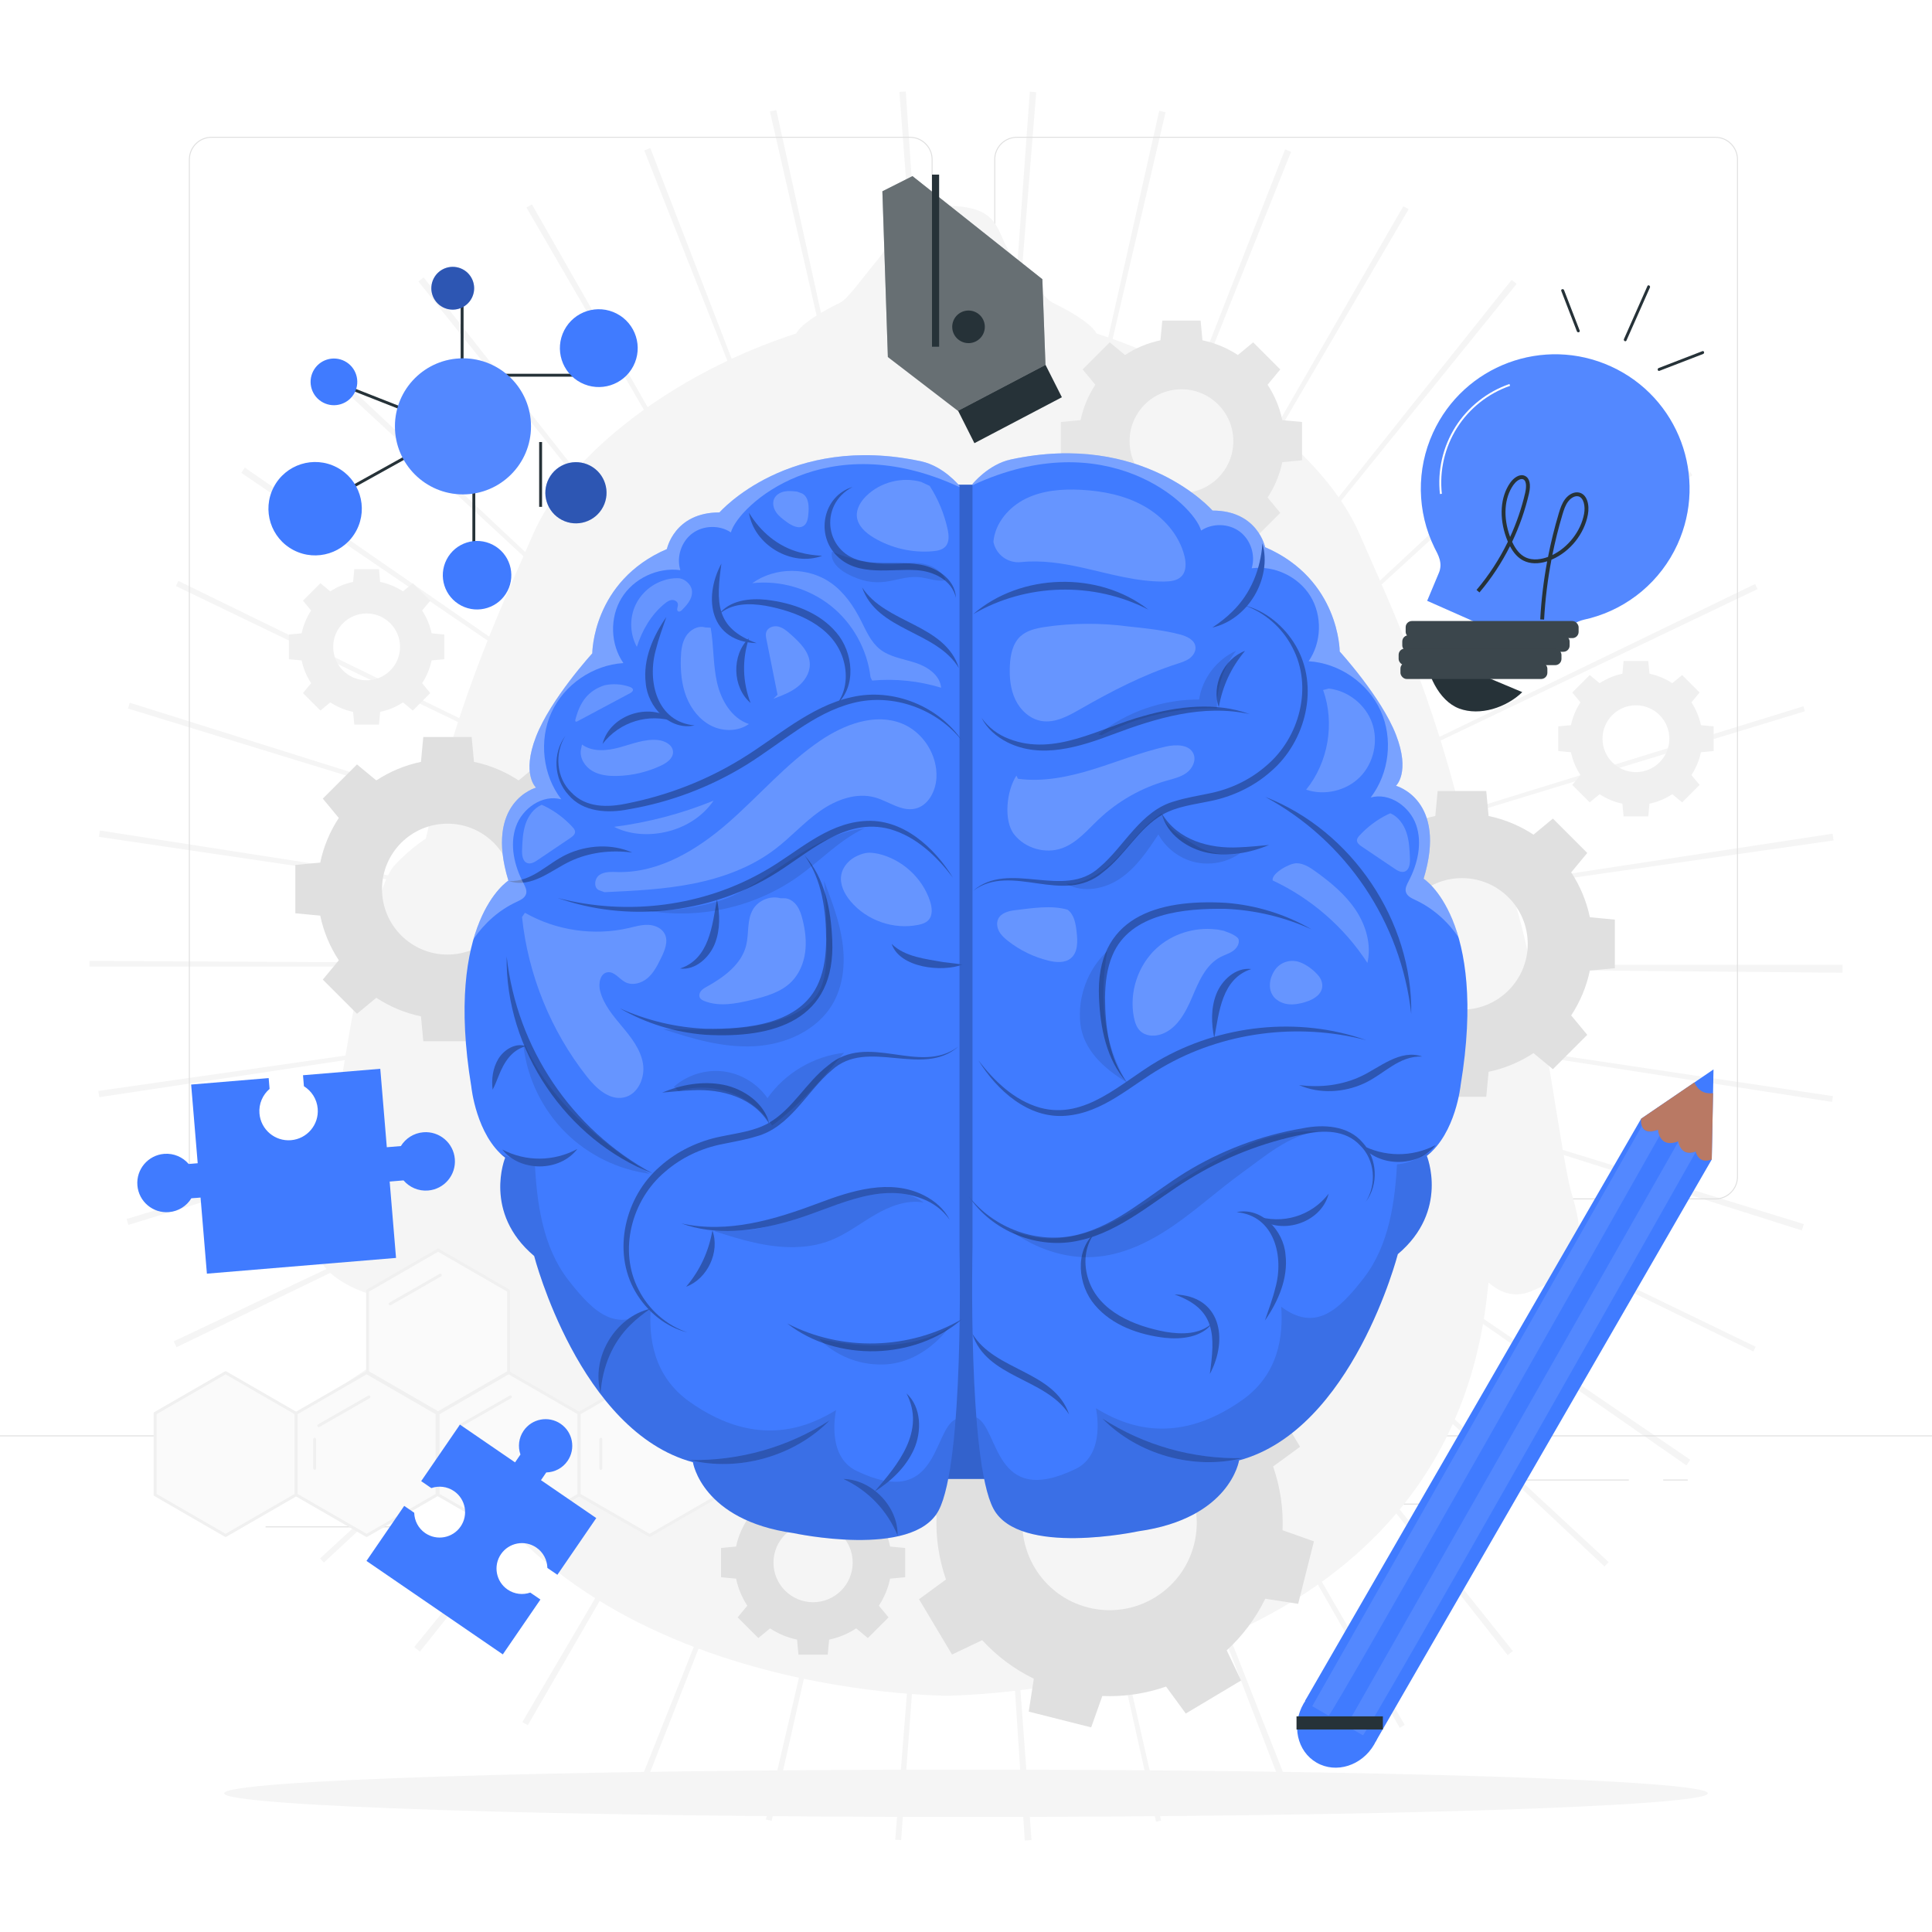 <svg class="animated" id="freepik_stories-brain-sides" xmlns="http://www.w3.org/2000/svg" viewBox="0 0 500 500" version="1.1" xmlns:xlink="http://www.w3.org/1999/xlink" xmlns:svgjs="http://svgjs.com/svgjs"><style>svg#freepik_stories-brain-sides:not(.animated) .animable {opacity: 0;}svg#freepik_stories-brain-sides.animated #freepik--Puzzle_pieces--inject-91 {animation: 6s Infinite  linear floating;animation-delay: 0s;}svg#freepik_stories-brain-sides.animated #freepik--Pencil--inject-91 {animation: 6s Infinite  linear floating;animation-delay: 0s;}svg#freepik_stories-brain-sides.animated #freepik--Light_Bulb--inject-91 {animation: 6s Infinite  linear floating;animation-delay: 0s;}svg#freepik_stories-brain-sides.animated #freepik--Pen--inject-91 {animation: 6s Infinite  linear floating;animation-delay: 0s;}svg#freepik_stories-brain-sides.animated #freepik--Atom--inject-91 {animation: 6s Infinite  linear floating;animation-delay: 0s;}            @keyframes floating {                0% {                    opacity: 1;                    transform: translateY(0px);                }                50% {                    transform: translateY(-10px);                }                100% {                    opacity: 1;                    transform: translateY(0px);                }            }        </style><g id="freepik--background-complete--inject-91" class="animable" style="transform-origin: 250px 249.999px;"><path d="M265.209,476.33l-10.311-158.42,.349-.025,11.71,158.322c-.583,.043-1.165,.084-1.748,.122Zm-31.997-.11l-1.522-.118,12.66-158.248,.572,.043-11.71,158.322Zm65.973-4.747l-34.637-154.93,.751-.168,35.184,154.806-1.299,.292Zm-99.479-.25l-1.495-.344,36.074-154.602,.553,.127-35.133,154.819Zm131.771-9.483l-57.021-148.16,.415-.161,58.15,147.72c-.513,.203-1.027,.403-1.544,.602Zm-164.238-.498l-1.424-.563,58.799-147.464,.536,.212-57.911,147.815Zm195.008-14.096l-78.764-137.837,.529-.304,79.524,137.401-1.289,.74Zm-225.653-.665c-.471-.272-.942-.547-1.411-.823l80.472-136.847,.408,.238-79.468,137.432Zm253.588-18.137l-98.082-124.831,.305-.242,99.116,124.012c-.444,.356-.891,.709-1.339,1.06Zm-281.507-.904c-.493-.393-.985-.788-1.474-1.185l100.197-123.14,.164,.131-98.887,124.194Zm306.569-22.034l-115.701-108.703,.367-.393,116.401,107.953-1.067,1.143Zm-331.428-1.007l-.996-1.078,116.851-107.465,.428,.464-116.283,108.079Zm352.621-25.157l-130.342-90.632,.193-.28,131.148,89.461c-.331,.486-.663,.968-.999,1.452Zm-373.737-1.252c-.314-.458-.626-.919-.935-1.379l131.692-88.656,.241,.356L62.7,377.991Zm391.062-28.224l-142.643-69.685,.325-.666,142.916,69.122-.597,1.228Zm-408.066-1.114c-.243-.503-.485-1.008-.725-1.513l143.468-67.971,.179,.374L45.696,348.652Zm420.62-30.216l-151.335-47.961,.115-.371,151.734,46.688c-.169,.548-.34,1.097-.514,1.644Zm-433.078-1.43c-.159-.514-.315-1.026-.47-1.54l152.02-45.747,.143,.468-151.693,46.819Zm440.886-31.831l-156.875-24.351,.088-.581,157.016,23.435-.228,1.497Zm-448.436-1.228c-.081-.537-.16-1.075-.237-1.612l157.149-22.517,.068,.465-156.981,23.664Zm451.152-32.205l-158.748-1.409v-.655h158.755v.31c0,.586-.002,1.171-.007,1.755Zm-294.933-1.6H23.153l.004-1.462,158.752,.824-.002,.639Zm135.468-10.154l-.049-.335,156.945-23.893c.089,.581,.175,1.162,.258,1.744l-157.154,22.484Zm-134.715-.236L25.606,216.581c.081-.549,.164-1.098,.25-1.646l156.87,24.387-.066,.431Zm132.596-9.354l-.222-.725,151.672-46.885,.395,1.285-151.845,46.325Zm-130.386-.413L33.116,183.364l.466-1.499,151.449,47.605-.161,.516Zm126.742-9.075l-.273-.569,142.877-69.203,.635,1.318-143.239,68.454Zm-123.077-.305L45.528,151.672l.642-1.323,142.643,69.685-.278,.571Zm118.087-8.471l-.406-.597,130.997-89.68,.774,1.136-131.365,89.141Zm-112.961-.415L62.439,122.367c.307-.451,.616-.901,.926-1.349l130.56,90.316-.264,.385Zm106.394-7.899l-.201-.215,116.168-108.204c.41,.441,.819,.883,1.225,1.327l-117.192,107.093Zm-100.016-.1L83.529,95.885c.369-.399,.741-.797,1.114-1.194l115.715,108.688-.319,.342Zm92.629-6.807l-.35-.281,98.887-124.194c.431,.343,.862,.688,1.291,1.035l-99.827,123.44Zm-85.122-.172L108.287,72.845c.444-.356,.89-.71,1.337-1.062l98.227,124.717-.306,.243Zm76.803-5.577l-.458-.266L363.184,53.364l1.361,.791-80.196,137.01Zm-68.408-.169L136.241,53.697c.47-.273,.942-.544,1.413-.813l78.688,137.881-.402,.231Zm59.22-4.324l-.415-.165,57.832-147.846c.517,.202,1.031,.406,1.544,.611l-58.96,147.4Zm-50.075-.099L166.732,38.933c.521-.206,1.043-.41,1.566-.611l57.177,148.099-.39,.152Zm40.479-2.91l-.418-.096L300.007,28.688c.545,.123,1.088,.247,1.631,.374l-36.073,154.602Zm-30.903-.052L199.255,28.855c.551-.126,1.104-.251,1.658-.373l34.141,155.04-.393,.088Zm20.826-1.503l-.447-.034,11.477-158.339c.55,.04,1.1,.082,1.648,.126l-12.678,158.247Zm-10.762-.017l-11.96-158.303c.548-.041,1.097-.081,1.647-.118l10.762,158.389-.449,.032Z" style="fill: rgb(245, 245, 245); transform-origin: 250px 249.999px;" id="elfshl98ajugc" class="animable"></path><g id="elclid58uxpp" class="animable" style="transform-origin: 250px 215.341px;"><g id="elqbb10ox867j" class="animable" style="transform-origin: 250px 203.563px;"><g id="elavilmmh0wzf" class="animable" style="transform-origin: 249.333px 172.904px;"><path d="M443.92,310.403h-180.746c-3.232,0-5.862-2.63-5.862-5.862V41.267c0-3.232,2.63-5.862,5.862-5.862h180.746c3.232,0,5.862,2.629,5.862,5.862V304.54c0,3.233-2.63,5.862-5.862,5.862ZM263.174,35.655c-3.095,0-5.612,2.518-5.612,5.612V304.54c0,3.095,2.518,5.612,5.612,5.612h180.746c3.095,0,5.612-2.517,5.612-5.612V41.267c0-3.094-2.518-5.612-5.612-5.612h-180.746Z" style="fill: rgb(224, 224, 224); transform-origin: 353.547px 172.904px;" id="el80opqr9ijnb" class="animable"></path><path d="M235.493,310.403H54.746c-3.232,0-5.862-2.63-5.862-5.862V41.267c0-3.232,2.629-5.862,5.862-5.862H235.493c3.232,0,5.862,2.629,5.862,5.862V304.54c0,3.233-2.63,5.862-5.862,5.862ZM54.746,35.655c-3.094,0-5.612,2.518-5.612,5.612V304.54c0,3.095,2.518,5.612,5.612,5.612H235.493c3.095,0,5.612-2.517,5.612-5.612V41.267c0-3.094-2.518-5.612-5.612-5.612H54.746Z" style="fill: rgb(224, 224, 224); transform-origin: 145.119px 172.904px;" id="elh59loqevnpg" class="animable"></path></g><rect x="0" y="371.472" width="500" height=".25" style="fill: rgb(224, 224, 224); transform-origin: 250px 371.597px;" id="elah2vzwc9d8" class="animable"></rect></g><rect x="51.672" y="385.737" width="16.06" height=".25" style="fill: rgb(224, 224, 224); transform-origin: 59.702px 385.862px;" id="elddrti7mf8zi" class="animable"></rect><rect x="170.352" y="383.027" width="53.53" height=".25" style="fill: rgb(224, 224, 224); transform-origin: 197.117px 383.152px;" id="elj5nntbpouyl" class="animable"></rect><rect x="68.732" y="395.027" width="36.25" height=".25" style="fill: rgb(224, 224, 224); transform-origin: 86.857px 395.152px;" id="elqamje9c5c4b" class="animable"></rect><rect x="378.352" y="382.897" width="43.19" height=".25" style="fill: rgb(224, 224, 224); transform-origin: 399.947px 383.022px;" id="elc013sj0wmvf" class="animable"></rect><rect x="430.452" y="382.897" width="6.33" height=".25" style="fill: rgb(224, 224, 224); transform-origin: 433.617px 383.022px;" id="elrgnks2x828" class="animable"></rect><rect x="316.212" y="389.127" width="53.89" height=".25" style="fill: rgb(224, 224, 224); transform-origin: 343.157px 389.252px;" id="elzxc76xhuo9m" class="animable"></rect></g><path d="M406.691,308.702c-3.145-10.333-10.63-75.961-19.099-84.908-2.907-3.071-5.634-5.235-7.975-6.774-8.251-36.789-20.867-62.837-27.695-78.65-8.979-20.795-36.649-41.92-68.16-52.07-.328-.771-2.081-3.416-11.355-7.977-1.956-.962-5.309-5.773-10.06-11.545-4.75-5.773-2.515-12.988-15.928-13.47h-3.001c-13.413,.481-11.177,7.697-15.928,13.47-4.75,5.773-8.104,10.583-10.06,11.545-9.274,4.562-11.026,7.206-11.355,7.977-31.511,10.149-59.181,31.275-68.16,52.07-6.828,15.813-19.444,41.861-27.695,78.65-2.341,1.539-5.068,3.703-7.975,6.774-8.469,8.947-15.954,74.575-19.099,84.908-3.145,10.333-4.492,19.767,10.782,25.607,4.038,1.544,7.604,.293,10.666-2.382,.167,1.504,.342,3.015,.528,4.536,11.596,94.596,119.47,101.815,138.382,102.352v.042s.492,.005,1.414-.01c.922,.015,1.413,.01,1.413,.01v-.042c18.912-.538,126.786-7.756,138.382-102.352,.186-1.521,.361-3.032,.528-4.536,3.063,2.674,6.629,3.925,10.666,2.382,15.275-5.84,13.927-15.275,10.782-25.607Z" style="fill: rgb(245, 245, 245); transform-origin: 244.918px 246.083px;" id="elbmscn1f5li4" class="animable"></path><g id="elgm55hszra0m" class="animable" style="transform-origin: 120.227px 360.45px;"><g id="ela8p57z8k506" class="animable" style="transform-origin: 113.254px 360.45px;"><g id="el0doxv1glrifo" class="animable" style="transform-origin: 58.386px 376.312px;"><polygon points="40.139 365.776 40.139 386.847 58.386 397.382 76.634 386.847 76.634 365.776 58.386 355.241 40.139 365.776" style="fill: rgb(250, 250, 250); transform-origin: 58.386px 376.311px;" id="elzl6rhpnt92n" class="animable"></polygon><path d="M58.386,397.757c-.065,0-.129-.017-.188-.05l-18.247-10.535c-.116-.067-.188-.191-.188-.325v-21.07c0-.134,.071-.258,.188-.325l18.247-10.535c.116-.066,.259-.066,.375,0l18.248,10.535c.116,.067,.188,.191,.188,.325v21.07c0,.134-.071,.258-.188,.325l-18.248,10.535c-.058,.033-.123,.05-.188,.05Zm-17.872-11.127l17.872,10.319,17.873-10.319v-20.637l-17.873-10.319-17.872,10.319v20.637Z" style="fill: rgb(240, 240, 240); transform-origin: 58.386px 376.312px;" id="el8rssyr5wrl2" class="animable"></path></g><g id="elcaluhista7h" class="animable" style="transform-origin: 94.88px 376.312px;"><polygon points="76.634 365.776 76.634 386.847 94.881 397.382 113.129 386.847 113.129 365.776 94.881 355.241 76.634 365.776" style="fill: rgb(250, 250, 250); transform-origin: 94.882px 376.311px;" id="elraewyfmr0a" class="animable"></polygon><path d="M94.881,397.757c-.065,0-.129-.017-.188-.05l-18.248-10.535c-.116-.067-.188-.191-.188-.325v-21.07c0-.134,.071-.258,.188-.325l18.248-10.535c.116-.066,.259-.066,.375,0l18.247,10.535c.116,.067,.188,.191,.188,.325v21.07c0,.134-.071,.258-.188,.325l-18.247,10.535c-.058,.033-.123,.05-.188,.05Zm-17.873-11.127l17.873,10.319,17.872-10.319v-20.637l-17.872-10.319-17.873,10.319v20.637Z" style="fill: rgb(240, 240, 240); transform-origin: 94.88px 376.312px;" id="elksrq3qcus4" class="animable"></path></g><g id="elyrryvyy2m1d" class="animable" style="transform-origin: 131.626px 376.312px;"><polygon points="113.379 365.776 113.379 386.847 131.627 397.382 149.874 386.847 149.874 365.776 131.627 355.241 113.379 365.776" style="fill: rgb(250, 250, 250); transform-origin: 131.626px 376.311px;" id="elooeu6ctf0nc" class="animable"></polygon><path d="M131.627,397.757c-.065,0-.129-.017-.188-.05l-18.248-10.535c-.116-.067-.188-.191-.188-.325v-21.07c0-.134,.071-.258,.188-.325l18.248-10.535c.116-.066,.259-.066,.375,0l18.248,10.535c.116,.067,.188,.191,.188,.325v21.07c0,.134-.071,.258-.188,.325l-18.248,10.535c-.058,.033-.123,.05-.188,.05Zm-17.873-11.127l17.873,10.319,17.873-10.319v-20.637l-17.873-10.319-17.873,10.319v20.637Z" style="fill: rgb(240, 240, 240); transform-origin: 131.626px 376.312px;" id="elw8h1g02fpiq" class="animable"></path></g><g id="elyjcqzusm62" class="animable" style="transform-origin: 168.122px 376.312px;"><polygon points="149.874 365.776 149.874 386.847 168.122 397.382 186.369 386.847 186.369 365.776 168.122 355.241 149.874 365.776" style="fill: rgb(250, 250, 250); transform-origin: 168.121px 376.311px;" id="elfto86k8jqkv" class="animable"></polygon><path d="M168.122,397.757c-.065,0-.129-.017-.188-.05l-18.247-10.535c-.116-.067-.188-.191-.188-.325v-21.07c0-.134,.071-.258,.188-.325l18.247-10.535c.116-.066,.259-.066,.375,0l18.248,10.535c.116,.067,.188,.191,.188,.325v21.07c0,.134-.071,.258-.188,.325l-18.248,10.535c-.058,.033-.123,.05-.188,.05Zm-17.872-11.127l17.872,10.319,17.873-10.319v-20.637l-17.873-10.319-17.872,10.319v20.637Z" style="fill: rgb(240, 240, 240); transform-origin: 168.122px 376.312px;" id="el8w9ea35wb2c" class="animable"></path></g><g id="elyqeuwpfs0s" class="animable" style="transform-origin: 113.379px 344.587px;"><polygon points="95.132 334.051 95.132 355.122 113.379 365.657 131.627 355.122 131.627 334.051 113.379 323.516 95.132 334.051" style="fill: rgb(250, 250, 250); transform-origin: 113.38px 344.587px;" id="elch88d37v5hv" class="animable"></polygon><path d="M113.379,366.032c-.065,0-.129-.017-.188-.05l-18.247-10.535c-.116-.067-.188-.191-.188-.325v-21.07c0-.134,.071-.258,.188-.325l18.247-10.535c.116-.066,.259-.066,.375,0l18.248,10.535c.116,.067,.188,.191,.188,.325v21.07c0,.134-.071,.258-.188,.325l-18.248,10.535c-.058,.033-.123,.05-.188,.05Zm-17.872-11.127l17.872,10.319,17.873-10.319v-20.637l-17.873-10.319-17.872,10.319v20.637Z" style="fill: rgb(240, 240, 240); transform-origin: 113.379px 344.587px;" id="elby7d1d9pwe" class="animable"></path></g></g><g id="eldmgclfz82o" class="animable" style="transform-origin: 193.468px 361.597px;"><line x1="186.62" y1="365.776" x2="200.316" y2="357.418" style="fill: rgb(250, 250, 250); transform-origin: 193.468px 361.597px;" id="el1gma5vto9ryh" class="animable"></line><path d="M186.621,366.151c-.126,0-.25-.063-.321-.18-.108-.177-.052-.407,.125-.516l13.695-8.358c.177-.107,.408-.052,.516,.125,.108,.177,.052,.407-.125,.516l-13.695,8.358c-.061,.037-.128,.055-.195,.055Z" style="fill: rgb(240, 240, 240); transform-origin: 193.468px 361.597px;" id="elumu0dssf20p" class="animable"></path></g><g id="elaxkl0nzufes" class="animable" style="transform-origin: 107.463px 333.722px;"><line x1="100.963" y1="337.442" x2="113.961" y2="330.001" style="fill: rgb(250, 250, 250); transform-origin: 107.462px 333.721px;" id="el8koaxidsto" class="animable"></line><path d="M100.964,337.817c-.13,0-.257-.067-.326-.188-.103-.18-.041-.409,.139-.512l12.998-7.441c.181-.105,.409-.041,.512,.139,.103,.18,.041,.409-.139,.512l-12.998,7.441c-.059,.034-.123,.05-.186,.05Z" style="fill: rgb(240, 240, 240); transform-origin: 107.463px 333.722px;" id="elili1tk00pw" class="animable"></path></g><g id="elihu6pyvroo8" class="animable" style="transform-origin: 89.004px 365.234px;"><line x1="82.505" y1="368.954" x2="95.503" y2="361.513" style="fill: rgb(250, 250, 250); transform-origin: 89.004px 365.234px;" id="elrdp28ou18jc" class="animable"></line><path d="M82.506,369.329c-.13,0-.257-.067-.326-.188-.103-.18-.041-.409,.139-.512l12.998-7.441c.181-.105,.41-.041,.512,.139,.103,.18,.041,.409-.139,.512l-12.998,7.441c-.059,.034-.123,.05-.186,.05Z" style="fill: rgb(240, 240, 240); transform-origin: 89.004px 365.234px;" id="el4y1gadsjj3c" class="animable"></path></g><g id="elzcc9myacitb" class="animable" style="transform-origin: 125.585px 365.234px;"><line x1="119.087" y1="368.954" x2="132.085" y2="361.513" style="fill: rgb(250, 250, 250); transform-origin: 125.586px 365.234px;" id="els6zdn3jexas" class="animable"></line><path d="M119.087,369.329c-.13,0-.257-.067-.326-.188-.103-.18-.041-.409,.139-.512l12.998-7.441c.181-.105,.409-.041,.512,.139,.103,.18,.041,.409-.139,.512l-12.998,7.441c-.059,.034-.123,.05-.186,.05Z" style="fill: rgb(240, 240, 240); transform-origin: 125.585px 365.234px;" id="elbhko7khmf0m" class="animable"></path></g><path d="M155.497,380.384c-.207,0-.375-.168-.375-.375v-7.541c0-.207,.168-.375,.375-.375s.375,.168,.375,.375v7.541c0,.207-.168,.375-.375,.375Z" style="fill: rgb(240, 240, 240); transform-origin: 155.497px 376.239px;" id="elpdcdp2i6f58" class="animable"></path><path d="M81.428,380.384c-.207,0-.375-.168-.375-.375v-7.541c0-.207,.168-.375,.375-.375s.375,.168,.375,.375v7.541c0,.207-.168,.375-.375,.375Z" style="fill: rgb(240, 240, 240); transform-origin: 81.428px 376.239px;" id="elmazmuksfmph" class="animable"></path></g><path d="M331.859,108.73c-.689-3.324-2.006-6.415-3.808-9.159l3.28-3.961-7.012-7.012-3.962,3.279c-2.745-1.801-5.835-3.118-9.159-3.807l-.481-5.106h-9.916l-.481,5.106c-3.324,.689-6.414,2.007-9.159,3.807l-3.961-3.279-7.012,7.012,3.28,3.962c-1.801,2.744-3.118,5.835-3.808,9.159l-5.106,.481v9.915l5.106,.481c.689,3.324,2.006,6.413,3.808,9.158l-3.28,3.962,7.012,7.012,3.961-3.28c2.744,1.802,5.835,3.119,9.159,3.808l.481,5.106h9.916l.481-5.105c3.324-.689,6.414-2.007,9.159-3.809l3.962,3.28,7.012-7.012-3.28-3.961c1.801-2.745,3.119-5.835,3.808-9.159l5.106-.481v-9.915l-5.106-.481Zm-12.675,5.439c0,7.413-6.01,13.424-13.424,13.424s-13.424-6.01-13.424-13.424,6.01-13.424,13.424-13.424,13.424,6.01,13.424,13.424Z" style="fill: rgb(230, 230, 230); transform-origin: 305.76px 114.169px;" id="elioqgahuu2gb" class="animable"></path><path d="M111.697,163.906c-.444-2.142-1.293-4.133-2.453-5.901l2.113-2.552-4.517-4.518-2.552,2.113c-1.768-1.16-3.76-2.009-5.901-2.453l-.31-3.29h-6.389l-.31,3.29c-2.141,.444-4.133,1.293-5.901,2.453l-2.552-2.113-4.518,4.518,2.113,2.552c-1.161,1.768-2.009,3.759-2.453,5.901l-3.29,.31v6.388l3.29,.31c.444,2.141,1.293,4.132,2.453,5.901l-2.113,2.552,4.518,4.518,2.552-2.113c1.768,1.161,3.759,2.009,5.901,2.454l.31,3.29h6.389l.31-3.289c2.141-.444,4.133-1.293,5.901-2.454l2.552,2.113,4.517-4.518-2.113-2.552c1.161-1.769,2.009-3.76,2.453-5.901l3.29-.31v-6.388l-3.29-.31Zm-8.167,3.504c0,4.776-3.872,8.649-8.649,8.649s-8.649-3.872-8.649-8.649,3.872-8.649,8.649-8.649,8.649,3.872,8.649,8.649Z" style="fill: rgb(240, 240, 240); transform-origin: 94.882px 167.41px;" id="elbdbxl8bgm9a" class="animable"></path><path d="M440.194,187.672c-.444-2.142-1.293-4.133-2.453-5.901l2.113-2.552-4.518-4.518-2.552,2.113c-1.768-1.16-3.76-2.009-5.901-2.453l-.31-3.29h-6.389l-.31,3.29c-2.141,.444-4.133,1.293-5.901,2.453l-2.552-2.113-4.518,4.518,2.113,2.552c-1.161,1.768-2.009,3.759-2.453,5.901l-3.29,.31v6.388l3.29,.31c.444,2.141,1.293,4.132,2.453,5.901l-2.113,2.552,4.518,4.518,2.552-2.113c1.768,1.161,3.759,2.009,5.901,2.453l.31,3.29h6.389l.31-3.289c2.141-.444,4.133-1.293,5.901-2.454l2.552,2.113,4.518-4.518-2.113-2.552c1.161-1.769,2.009-3.76,2.453-5.901l3.289-.31v-6.388l-3.289-.31Zm-8.167,3.504c0,4.776-3.872,8.649-8.649,8.649s-8.649-3.872-8.649-8.649,3.872-8.649,8.649-8.649,8.649,3.872,8.649,8.649Z" style="fill: rgb(240, 240, 240); transform-origin: 423.378px 191.176px;" id="elsoinop82yd" class="animable"></path><path d="M148.737,223.239c-.869-4.194-2.531-8.094-4.804-11.557l4.138-4.998-8.847-8.847-4.999,4.138c-3.463-2.272-7.363-3.935-11.556-4.804l-.607-6.443h-12.512l-.607,6.443c-4.194,.87-8.093,2.532-11.556,4.804l-4.998-4.138-8.847,8.847,4.138,4.999c-2.273,3.463-3.935,7.362-4.805,11.557l-6.443,.607v12.511l6.443,.607c.87,4.194,2.532,8.092,4.805,11.556l-4.138,4.998,8.847,8.847,4.998-4.139c3.463,2.274,7.362,3.935,11.556,4.805l.607,6.443h12.512l.607-6.442c4.194-.869,8.093-2.532,11.556-4.805l4.999,4.139,8.847-8.847-4.138-4.998c2.273-3.464,3.935-7.363,4.804-11.556l6.442-.607v-12.511l-6.442-.607Zm-15.993,6.863c0,9.354-7.583,16.938-16.938,16.938s-16.938-7.583-16.938-16.938,7.583-16.938,16.938-16.938,16.938,7.583,16.938,16.938Z" style="fill: rgb(224, 224, 224); transform-origin: 115.806px 230.101px;" id="elisryac77qo" class="animable"></path><path d="M331.923,396.022c.244-5.701-.632-11.279-2.439-16.493l6.974-5.107-8.543-14.311-7.805,3.715c-3.733-4.063-8.227-7.482-13.36-9.972l1.316-8.519-16.16-4.078-2.884,8.123c-5.7-.244-11.279,.632-16.492,2.438l-5.107-6.974-14.311,8.544,3.715,7.805c-4.064,3.732-7.482,8.227-9.973,13.36l-8.519-1.316-4.078,16.159,8.123,2.885c-.243,5.7,.632,11.278,2.439,16.492l-6.974,5.107,8.543,14.311,7.805-3.716c3.731,4.065,8.227,7.483,13.36,9.973l-1.316,8.519,16.16,4.078,2.884-8.123c5.7,.244,11.278-.632,16.493-2.44l5.107,6.975,14.311-8.544-3.716-7.804c4.065-3.733,7.483-8.227,9.972-13.36l8.519,1.315,4.078-16.159-8.123-2.884Zm-22.894,3.651c-3.049,12.082-15.315,19.405-27.398,16.356-12.082-3.049-19.405-15.316-16.356-27.398,3.049-12.082,15.316-19.405,27.398-16.356,12.082,3.049,19.405,15.316,16.356,27.398Z" style="fill: rgb(224, 224, 224); transform-origin: 287.151px 394.151px;" id="elrxjoxyz5b9o" class="animable"></path><path d="M230.357,400.249c-.526-2.539-1.532-4.899-2.908-6.995l2.505-3.025-5.354-5.355-3.025,2.504c-2.096-1.375-4.456-2.381-6.994-2.907l-.367-3.899h-7.572l-.367,3.899c-2.538,.526-4.898,1.532-6.994,2.907l-3.025-2.504-5.355,5.355,2.504,3.025c-1.376,2.096-2.381,4.456-2.908,6.994l-3.899,.368v7.572l3.899,.368c.526,2.538,1.532,4.898,2.908,6.994l-2.504,3.025,5.355,5.355,3.025-2.505c2.096,1.376,4.456,2.382,6.994,2.908l.367,3.899h7.572l.367-3.899c2.538-.526,4.898-1.532,6.994-2.908l3.025,2.505,5.354-5.355-2.505-3.025c1.376-2.096,2.382-4.456,2.908-6.994l3.899-.368v-7.572l-3.899-.368Zm-9.68,4.153c0,5.661-4.589,10.251-10.251,10.251s-10.251-4.59-10.251-10.251,4.59-10.251,10.251-10.251,10.251,4.59,10.251,10.251Z" style="fill: rgb(224, 224, 224); transform-origin: 210.427px 404.402px;" id="elpfvf5fmvep" class="animable"></path><path d="M411.451,237.382c-.874-4.216-2.544-8.135-4.829-11.615l4.159-5.024-8.892-8.892-5.024,4.158c-3.481-2.283-7.4-3.954-11.615-4.828l-.61-6.475h-12.575l-.61,6.475c-4.215,.874-8.134,2.545-11.615,4.828l-5.024-4.158-8.892,8.892,4.159,5.024c-2.284,3.48-3.955,7.399-4.829,11.615l-6.475,.61v12.574l6.475,.61c.874,4.215,2.544,8.133,4.829,11.614l-4.159,5.024,8.892,8.892,5.024-4.16c3.48,2.285,7.4,3.955,11.615,4.829l.61,6.475h12.575l.61-6.475c4.215-.874,8.134-2.545,11.615-4.83l5.024,4.16,8.892-8.892-4.159-5.023c2.285-3.481,3.955-7.4,4.829-11.615l6.475-.61v-12.574l-6.475-.61Zm-16.074,6.897c0,9.401-7.622,17.023-17.024,17.023s-17.023-7.622-17.023-17.023,7.622-17.024,17.023-17.024,17.024,7.622,17.024,17.024Z" style="fill: rgb(224, 224, 224); transform-origin: 378.353px 244.278px;" id="elzf4ge48ez9" class="animable"></path></g><g id="freepik--Shadow--inject-91" class="animable" style="transform-origin: 250px 464.1px;"><path d="M441.998,464.1c0,3.387-85.96,6.132-191.998,6.132s-191.998-2.745-191.998-6.132,85.96-6.132,191.998-6.132,191.998,2.745,191.998,6.132Z" style="fill: rgb(245, 245, 245); transform-origin: 250px 464.1px;" id="elmuc9too6ax" class="animable"></path></g><g id="freepik--Puzzle_pieces--inject-91" class="animable" style="transform-origin: 94.923px 352.379px;"><path d="M109.545,293.033c-2.485,.207-4.581,1.598-5.8,3.567l-3.639,.303-1.691-20.3-19.853,1.654-.145,.012,.237,2.846c1.969,1.219,3.36,3.315,3.567,5.8,.347,4.162-2.747,7.818-6.909,8.165-4.163,.347-7.818-2.746-8.165-6.909-.209-2.514,.841-4.836,2.618-6.363l-.233-2.798-.277,.023-19.786,1.648,1.697,20.364-2.335,.194c-1.527-1.777-3.85-2.828-6.363-2.618-4.162,.347-7.256,4.002-6.909,8.165,.347,4.163,4.002,7.256,8.165,6.909,2.485-.207,4.581-1.598,5.8-3.567l2.383-.199,1.641,19.696,48.946-4.077-1.646-19.761,3.591-.299c1.527,1.777,3.85,2.828,6.363,2.618,4.162-.347,7.256-4.002,6.909-8.165-.347-4.162-4.002-7.256-8.165-6.909Z" style="fill: rgb(64, 123, 255); transform-origin: 76.635px 303.114px;" id="eljoz1hrfqng" class="animable"></path><path d="M138.807,400.508c1.812,1.242,2.802,3.23,2.854,5.27l2.588,1.775,10.064-14.679-14.31-9.811,1.368-1.996c2.137-.055,4.219-1.092,5.52-2.989,2.155-3.143,1.354-7.438-1.789-9.592-3.143-2.155-7.438-1.354-9.592,1.789-1.286,1.876-1.512,4.16-.822,6.157l-1.393,2.032-14.262-9.778-10.032,14.632,2.623,1.799c1.906-.658,4.087-.443,5.878,.785,3,2.057,3.765,6.157,1.708,9.157-2.057,3-6.157,3.765-9.157,1.708-1.812-1.242-2.802-3.23-2.854-5.27l-2.589-1.775-9.766,14.244,35.281,24.189,9.734-14.197-2.623-1.799c-1.906,.658-4.087,.443-5.878-.785-3-2.057-3.765-6.157-1.708-9.157s6.157-3.765,9.157-1.708Z" style="fill: rgb(64, 123, 255); transform-origin: 124.579px 397.716px;" id="el98hi3b2483t" class="animable"></path></g><g id="freepik--Brain--inject-91" class="animable" style="transform-origin: 250px 257.932px;"><g id="elzgzvnsob87" class="animable" style="transform-origin: 250px 257.932px;"><g id="elcljpjhmhk6u" class="animable" style="transform-origin: 251.951px 254.093px;"><rect x="233.921" y="125.435" width="36.059" height="257.317" style="fill: rgb(64, 123, 255); transform-origin: 251.95px 254.094px;" id="el3bkd40urxuf" class="animable"></rect><g id="el370q743bxvl"><rect x="233.921" y="125.435" width="36.059" height="257.317" style="opacity: 0.2; transform-origin: 251.95px 254.094px;" class="animable"></rect></g></g><g id="el2e115x6wsat" class="animable" style="transform-origin: 184.699px 258.172px;"><path d="M238.43,119.401c-34.227-7.403-52.226,13.212-52.226,13.212-11.711,0-13.611,9.478-13.611,9.478-19.308,8.329-19.308,26.999-19.308,26.999,0,0-10.762,11.776-14.56,21.542s0,13.212,0,13.212c0,0-13.407,3.626-7.153,24.057,0,0-16.679,10.424-9.59,53.371,0,0,1.251,12.509,8.756,18.346,0,0-5.837,14.177,7.505,25.435,0,0,11.704,45.449,41.085,53.371,0,0,2.279,15.011,26.045,18.346,0,0,30.855,6.671,37.526-5.838,6.671-12.509,5.42-67.642,5.42-67.642V125.745s-4.101-5.092-9.891-6.345Z" style="fill: rgb(64, 123, 255); transform-origin: 184.32px 258.172px;" id="elzk3jr2vzxvi" class="animable"></path><g id="elpe8q8rjm0o"><g style="opacity: 0.1; transform-origin: 212.027px 315.439px;" class="animable"><path d="M184.998,318.675c4.871,1.547,9.779,3.076,14.845,3.749,5.066,.673,10.344,.453,15.101-1.415,4.122-1.619,7.671-4.39,11.498-6.619,3.827-2.228,8.254-3.96,12.613-3.175-5.046-3.593-11.862-3.705-17.865-2.178-6.003,1.527-11.525,4.495-17.313,6.701-5.788,2.206-12.191,3.649-18.155,1.975" id="elnlzx1wr33ak" class="animable" style="transform-origin: 212.027px 315.439px;"></path></g></g><g id="elz0lt1o3w2pi"><g style="opacity: 0.1; transform-origin: 188.359px 348.499px;" class="animable"><path d="M221.609,380.633c-7.956-3.849-5.232-15.697-5.232-15.697-6.248,3.768-19.787,10.68-37.893-2.14-9.557-6.767-10.573-16.839-10.066-24.118-8.735,6.474-14.68,1.18-21.342-7.413-6.662-8.593-8.192-20.029-8.694-30.89-3.095,.162-6.208-.541-8.979-1.925,.422,.413,.867,.804,1.337,1.169,0,0-5.837,14.177,7.505,25.435,0,0,11.704,45.449,41.085,53.371,0,0,2.279,15.011,26.045,18.346,0,0,30.855,6.671,37.526-5.838,2.264-4.245,3.615-13.402,4.413-23.646-5.998,2.911-4.413,23.646-25.705,13.346Z" id="el5yh6lk07m3a" class="animable" style="transform-origin: 188.359px 348.499px;"></path></g></g><g id="elfez8z7hkbi" class="animable" style="transform-origin: 188.274px 261.71px;"><path d="M249.171,191.974c-6.512-8.475-18.096-12.703-28.42-10.032-5.114,1.285-9.808,3.903-14.238,6.877-4.456,2.962-8.749,6.259-13.391,9.147-9.298,5.723-19.686,9.668-30.434,11.476-5.314,1.084-11.812,.764-15.572-3.727-3.814-4.115-4.149-10.843-.79-15.276-2.876,4.521-2.352,10.878,1.505,14.605,3.776,4.041,9.512,3.978,14.577,2.862,10.487-2.084,20.593-6.021,29.663-11.641,4.55-2.782,8.837-6.065,13.406-9.025,4.56-2.93,9.476-5.637,14.92-6.812,10.764-2.514,22.771,2.375,28.774,11.546h0Z" style="fill: rgb(64, 123, 255); transform-origin: 196.593px 194.868px;" id="elf3lb7vfu2g5" class="animable"></path><path d="M179.762,187.733c-6.427,1.438-12.162-4.825-12.647-10.952-.745-6.151,1.895-12.163,5.324-17.081-.961,2.832-2.006,5.595-2.691,8.404-2.313,8.147,.208,18.753,10.014,19.629h0Z" style="fill: rgb(64, 123, 255); transform-origin: 173.375px 173.821px;" id="elxoos042s5a" class="animable"></path><path d="M174.833,186.813c-6.91-2.352-14.435-.068-18.894,5.707,1.963-7.808,12.936-11.113,18.894-5.707h0Z" style="fill: rgb(64, 123, 255); transform-origin: 165.386px 188.337px;" id="elkieqyye2cfl" class="animable"></path><path d="M216.444,182.384c2.718-3.456,3.004-8.088,1.659-12.119-2.749-8.328-11.959-12.013-19.949-13.494-4.155-.698-8.841-.741-12.154,2.296,2.742-3.747,8.057-4.314,12.367-3.842,6.622,.777,13.618,3.184,18.073,8.47,4.385,5.08,5.33,13.98,.004,18.689h0Z" style="fill: rgb(64, 123, 255); transform-origin: 203.046px 168.734px;" id="elwn0ovjqduao" class="animable"></path><path d="M186.695,145.853c-1.348,9.914-1.683,16.731,9.136,20.593-11.964-.342-14.001-11.502-9.136-20.593h0Z" style="fill: rgb(64, 123, 255); transform-origin: 190.037px 156.149px;" id="el3oi3reoc634" class="animable"></path><path d="M248.173,172.916c-5.887-9.718-21.153-9.565-25.063-20.91,6.121,9.47,21.421,9.388,25.063,20.91h0Z" style="fill: rgb(64, 123, 255); transform-origin: 235.642px 162.461px;" id="elh37cdbvwjgb" class="animable"></path><path d="M220.653,126.017c-9.092,4.772-7.024,17.698,2.988,19.258,4.305,.902,8.972,.051,13.736,.736,4.588,.523,9.827,3.665,10.019,8.721-1.044-4.643-5.832-6.902-10.197-7.17-6.525-.472-15.106,1.782-20.55-3.645-5.688-5.514-3.629-15.567,4.005-17.899h0Z" style="fill: rgb(64, 123, 255); transform-origin: 230.398px 140.374px;" id="ele8dgygdao2v" class="animable"></path><path d="M131.721,228.018c6.042,.225,9.794-4.491,14.966-6.914,5.254-2.44,11.629-2.818,16.935-.47-2.826-.358-5.603-.374-8.312-.002-2.702,.386-5.336,1.123-7.773,2.282-4.749,2.223-10.064,7.094-15.815,5.105h0Z" style="fill: rgb(64, 123, 255); transform-origin: 147.671px 223.773px;" id="el5xmrwyhi7yb" class="animable"></path><path d="M144.348,232.399c18.077,4.721,37.863,2.186,53.942-7.24,8.051-4.617,15.402-11.91,25.246-12.668,9.939-.837,18.223,6.75,23.085,14.646-4.195-5.523-9.479-10.6-16.231-12.539-12.044-3.308-21.46,6.666-31.089,12.286-16.384,9.588-37.071,11.854-54.953,5.516h0Z" style="fill: rgb(64, 123, 255); transform-origin: 195.484px 224.198px;" id="elay1plc31jek" class="animable"></path><path d="M230.763,244.279c3.442,3.4,8.878,3.893,13.438,4.726,1.623,.207,3.262,.362,4.97,.605-5.33,2.082-16.329,.893-18.408-5.331h0Z" style="fill: rgb(64, 123, 255); transform-origin: 239.967px 247.416px;" id="elh8hmerk2gi" class="animable"></path><path d="M247.957,270.905c-9.304,8.109-23.482-2.402-32.687,6.066-6.393,5.324-10.718,14.807-19.611,17.152-2.863,.898-5.767,1.338-8.557,1.937-5.56,1.063-10.79,3.52-15.024,7.224-8.602,7.231-12.135,20.397-6.768,30.568,2.574,5.048,7.129,9.161,12.643,10.989-5.663-1.395-10.54-5.43-13.503-10.519-6.139-10.515-2.656-24.689,6.374-32.457,4.448-3.983,10.062-6.62,15.865-7.761,4.233-.898,8.454-1.343,12.194-3.443,6.313-3.62,9.665-10.493,15.424-14.911,10.377-8.849,23.529,2.64,33.649-4.845h0Z" style="fill: rgb(64, 123, 255); transform-origin: 204.661px 307.873px;" id="el5ryfll2ho4c" class="animable"></path><path d="M177.581,332.997c3.582-4.252,5.824-9.084,6.79-14.558,2.005,5.525-1.275,12.536-6.79,14.558h0Z" style="fill: rgb(64, 123, 255); transform-origin: 181.273px 325.718px;" id="elr5m9xe96tv" class="animable"></path><path d="M176.341,316.623c12.135,2.672,24.197-1.006,35.51-5.258,8.52-3.223,18.528-6.408,27.246-2.022,2.792,1.411,5.298,3.554,6.671,6.328-1.76-2.527-4.279-4.375-7.071-5.433-11.899-4.67-23.589,2.878-34.931,5.932-8.843,2.503-18.62,3.675-27.425,.453h0Z" style="fill: rgb(64, 123, 255); transform-origin: 211.055px 312.891px;" id="el13ytepgidoy" class="animable"></path><path d="M249.084,341.321c-12.298,10.698-32.527,11.235-45.363,1.181,14.147,7.316,31.618,6.872,45.363-1.181h0Z" style="fill: rgb(64, 123, 255); transform-origin: 226.403px 345.514px;" id="el4wg2hte6lgu" class="animable"></path><path d="M178.484,377.845c12.842,.264,25.408-3.301,36.212-10.244-9.128,9.308-23.562,13.381-36.212,10.244h0Z" style="fill: rgb(64, 123, 255); transform-origin: 196.59px 373.245px;" id="elhflpuy114et" class="animable"></path><path d="M155.438,360.449c-2.544-9.102,3.757-19.688,12.98-21.772-1.919,1.261-3.664,2.626-5.215,4.167-4.771,4.661-7.29,10.97-7.764,17.604h0Z" style="fill: rgb(64, 123, 255); transform-origin: 161.644px 349.563px;" id="elkr0foqjetb" class="animable"></path><path d="M168.915,303.686c-22.414-8.691-38.192-32.121-37.791-56.161,2.644,23.746,16.783,44.776,37.791,56.161h0Z" style="fill: rgb(64, 123, 255); transform-origin: 150.016px 275.606px;" id="elwec62w7pu9" class="animable"></path><path d="M136.119,270.75c-3.773,1.01-5.72,4.274-7.06,7.669-.476,1.166-.926,2.394-1.568,3.597-.326-2.72,.021-5.495,1.437-7.91,1.392-2.361,4.446-4.351,7.191-3.357h0Z" style="fill: rgb(64, 123, 255); transform-origin: 131.748px 276.252px;" id="ely4ytisdvhsd" class="animable"></path><path d="M129.979,297.492c6.171,3.204,13.305,3.144,19.433-.136-4.554,5.959-14.793,6.022-19.433,.136h0Z" style="fill: rgb(64, 123, 255); transform-origin: 139.696px 299.611px;" id="eldt5peipj8ec" class="animable"></path><path d="M208.197,221.346c5.283,5.876,6.856,14.164,7.179,21.855,.983,20.898-15.083,25.622-32.824,24.596-7.781-.592-15.446-2.95-22.17-6.865,7.054,3.198,14.642,4.989,22.264,5.307,10.434,.15,24.655-1.037,29.247-12.013,1.461-3.396,1.881-7.217,1.929-11.005-.052-7.581-1.04-15.562-5.624-21.875h0Z" style="fill: rgb(64, 123, 255); transform-origin: 187.9px 244.637px;" id="elj8vjtdiw4xd" class="animable"></path><path d="M185.553,232.778c.771,3.761,.892,7.715-.524,11.383-1.389,3.584-5.019,7.001-9.05,6.496,7.634-2.512,8.313-11.113,9.573-17.879h0Z" style="fill: rgb(64, 123, 255); transform-origin: 181.049px 241.742px;" id="elmxbpuxwjb7m" class="animable"></path><path d="M193.821,165.175c-1.812,5.555-1.657,11.286,.422,16.745-4.748-4.039-4.951-12.468-.422-16.745h0Z" style="fill: rgb(64, 123, 255); transform-origin: 192.396px 173.548px;" id="elpqcnzwu0lr" class="animable"></path><path d="M193.838,132.697c3.007,4.973,7.534,8.794,13.17,10.274,1.838,.497,3.754,.767,5.775,.874-7.894,2.945-17.678-2.823-18.945-11.147h0Z" style="fill: rgb(64, 123, 255); transform-origin: 203.31px 138.661px;" id="elwr8uc1jz22" class="animable"></path><path d="M199.143,290.967c-4.063-6.941-12.341-9.209-19.922-8.81-2.59,.086-5.203,.383-7.868,.608,4.976-2.059,10.509-3.077,15.89-2.021,5.278,1.074,10.666,4.777,11.9,10.223h0Z" style="fill: rgb(64, 123, 255); transform-origin: 185.248px 285.644px;" id="elcw94tf4y6d" class="animable"></path><path d="M232.306,397.404c-2.702-6.535-7.641-11.67-14.051-14.653,7.441,.147,14.207,7.216,14.051,14.653h0Z" style="fill: rgb(64, 123, 255); transform-origin: 225.282px 390.077px;" id="el0rnpyzxgrc4m" class="animable"></path><path d="M226.293,386.064c6.14-7.065,13.312-15.729,8.307-25.449,3.903,3.559,3.975,9.879,1.923,14.486-2.127,4.691-5.968,8.271-10.23,10.962h0Z" style="fill: rgb(64, 123, 255); transform-origin: 232.076px 373.339px;" id="elmik90roqbfq" class="animable"></path></g><g id="el9yuwj4levqj"><g style="opacity: 0.3; transform-origin: 188.274px 261.71px;" class="animable"><path d="M249.171,191.974c-6.512-8.475-18.096-12.703-28.42-10.032-5.114,1.285-9.808,3.903-14.238,6.877-4.456,2.962-8.749,6.259-13.391,9.147-9.298,5.723-19.686,9.668-30.434,11.476-5.314,1.084-11.812,.764-15.572-3.727-3.814-4.115-4.149-10.843-.79-15.276-2.876,4.521-2.352,10.878,1.505,14.605,3.776,4.041,9.512,3.978,14.577,2.862,10.487-2.084,20.593-6.021,29.663-11.641,4.55-2.782,8.837-6.065,13.406-9.025,4.56-2.93,9.476-5.637,14.92-6.812,10.764-2.514,22.771,2.375,28.774,11.546h0Z" id="elmrezmb79qnc" class="animable" style="transform-origin: 196.593px 194.868px;"></path><path d="M179.762,187.733c-6.427,1.438-12.162-4.825-12.647-10.952-.745-6.151,1.895-12.163,5.324-17.081-.961,2.832-2.006,5.595-2.691,8.404-2.313,8.147,.208,18.753,10.014,19.629h0Z" id="ely3uq06nytga" class="animable" style="transform-origin: 173.375px 173.821px;"></path><path d="M174.833,186.813c-6.91-2.352-14.435-.068-18.894,5.707,1.963-7.808,12.936-11.113,18.894-5.707h0Z" id="elmoy2cc1p9w" class="animable" style="transform-origin: 165.386px 188.337px;"></path><path d="M216.444,182.384c2.718-3.456,3.004-8.088,1.659-12.119-2.749-8.328-11.959-12.013-19.949-13.494-4.155-.698-8.841-.741-12.154,2.296,2.742-3.747,8.057-4.314,12.367-3.842,6.622,.777,13.618,3.184,18.073,8.47,4.385,5.08,5.33,13.98,.004,18.689h0Z" id="elruvd1iu43jg" class="animable" style="transform-origin: 203.046px 168.734px;"></path><path d="M186.695,145.853c-1.348,9.914-1.683,16.731,9.136,20.593-11.964-.342-14.001-11.502-9.136-20.593h0Z" id="elw7b73mlfal" class="animable" style="transform-origin: 190.037px 156.149px;"></path><path d="M248.173,172.916c-5.887-9.718-21.153-9.565-25.063-20.91,6.121,9.47,21.421,9.388,25.063,20.91h0Z" id="el65uypfiutsk" class="animable" style="transform-origin: 235.642px 162.461px;"></path><path d="M220.653,126.017c-9.092,4.772-7.024,17.698,2.988,19.258,4.305,.902,8.972,.051,13.736,.736,4.588,.523,9.827,3.665,10.019,8.721-1.044-4.643-5.832-6.902-10.197-7.17-6.525-.472-15.106,1.782-20.55-3.645-5.688-5.514-3.629-15.567,4.005-17.899h0Z" id="el5q482gs43a3" class="animable" style="transform-origin: 230.398px 140.374px;"></path><path d="M131.721,228.018c6.042,.225,9.794-4.491,14.966-6.914,5.254-2.44,11.629-2.818,16.935-.47-2.826-.358-5.603-.374-8.312-.002-2.702,.386-5.336,1.123-7.773,2.282-4.749,2.223-10.064,7.094-15.815,5.105h0Z" id="el552q5ti3of2" class="animable" style="transform-origin: 147.671px 223.773px;"></path><path d="M144.348,232.399c18.077,4.721,37.863,2.186,53.942-7.24,8.051-4.617,15.402-11.91,25.246-12.668,9.939-.837,18.223,6.75,23.085,14.646-4.195-5.523-9.479-10.6-16.231-12.539-12.044-3.308-21.46,6.666-31.089,12.286-16.384,9.588-37.071,11.854-54.953,5.516h0Z" id="eljtksk2705vn" class="animable" style="transform-origin: 195.484px 224.198px;"></path><path d="M230.763,244.279c3.442,3.4,8.878,3.893,13.438,4.726,1.623,.207,3.262,.362,4.97,.605-5.33,2.082-16.329,.893-18.408-5.331h0Z" id="el6ovxka37axy" class="animable" style="transform-origin: 239.967px 247.416px;"></path><path d="M247.957,270.905c-9.304,8.109-23.482-2.402-32.687,6.066-6.393,5.324-10.718,14.807-19.611,17.152-2.863,.898-5.767,1.338-8.557,1.937-5.56,1.063-10.79,3.52-15.024,7.224-8.602,7.231-12.135,20.397-6.768,30.568,2.574,5.048,7.129,9.161,12.643,10.989-5.663-1.395-10.54-5.43-13.503-10.519-6.139-10.515-2.656-24.689,6.374-32.457,4.448-3.983,10.062-6.62,15.865-7.761,4.233-.898,8.454-1.343,12.194-3.443,6.313-3.62,9.665-10.493,15.424-14.911,10.377-8.849,23.529,2.64,33.649-4.845h0Z" id="el0nvyrhshvw7b" class="animable" style="transform-origin: 204.661px 307.873px;"></path><path d="M177.581,332.997c3.582-4.252,5.824-9.084,6.79-14.558,2.005,5.525-1.275,12.536-6.79,14.558h0Z" id="el8e7wz5bui9e" class="animable" style="transform-origin: 181.273px 325.718px;"></path><path d="M176.341,316.623c12.135,2.672,24.197-1.006,35.51-5.258,8.52-3.223,18.528-6.408,27.246-2.022,2.792,1.411,5.298,3.554,6.671,6.328-1.76-2.527-4.279-4.375-7.071-5.433-11.899-4.67-23.589,2.878-34.931,5.932-8.843,2.503-18.62,3.675-27.425,.453h0Z" id="elp5z579w6i1" class="animable" style="transform-origin: 211.055px 312.891px;"></path><path d="M249.084,341.321c-12.298,10.698-32.527,11.235-45.363,1.181,14.147,7.316,31.618,6.872,45.363-1.181h0Z" id="el7u0ndsbbnm5" class="animable" style="transform-origin: 226.403px 345.514px;"></path><path d="M178.484,377.845c12.842,.264,25.408-3.301,36.212-10.244-9.128,9.308-23.562,13.381-36.212,10.244h0Z" id="elfhys6fyd07" class="animable" style="transform-origin: 196.59px 373.245px;"></path><path d="M155.438,360.449c-2.544-9.102,3.757-19.688,12.98-21.772-1.919,1.261-3.664,2.626-5.215,4.167-4.771,4.661-7.29,10.97-7.764,17.604h0Z" id="elefyvpapchg" class="animable" style="transform-origin: 161.644px 349.563px;"></path><path d="M168.915,303.686c-22.414-8.691-38.192-32.121-37.791-56.161,2.644,23.746,16.783,44.776,37.791,56.161h0Z" id="elp5zw2f1dfj" class="animable" style="transform-origin: 150.016px 275.606px;"></path><path d="M136.119,270.75c-3.773,1.01-5.72,4.274-7.06,7.669-.476,1.166-.926,2.394-1.568,3.597-.326-2.72,.021-5.495,1.437-7.91,1.392-2.361,4.446-4.351,7.191-3.357h0Z" id="el88ri6ateiq7" class="animable" style="transform-origin: 131.748px 276.252px;"></path><path d="M129.979,297.492c6.171,3.204,13.305,3.144,19.433-.136-4.554,5.959-14.793,6.022-19.433,.136h0Z" id="el5kqecryoadd" class="animable" style="transform-origin: 139.696px 299.611px;"></path><path d="M208.197,221.346c5.283,5.876,6.856,14.164,7.179,21.855,.983,20.898-15.083,25.622-32.824,24.596-7.781-.592-15.446-2.95-22.17-6.865,7.054,3.198,14.642,4.989,22.264,5.307,10.434,.15,24.655-1.037,29.247-12.013,1.461-3.396,1.881-7.217,1.929-11.005-.052-7.581-1.04-15.562-5.624-21.875h0Z" id="elxrqhuzyoyk7" class="animable" style="transform-origin: 187.9px 244.637px;"></path><path d="M185.553,232.778c.771,3.761,.892,7.715-.524,11.383-1.389,3.584-5.019,7.001-9.05,6.496,7.634-2.512,8.313-11.113,9.573-17.879h0Z" id="el3zlv9vli0b9" class="animable" style="transform-origin: 181.049px 241.742px;"></path><path d="M193.821,165.175c-1.812,5.555-1.657,11.286,.422,16.745-4.748-4.039-4.951-12.468-.422-16.745h0Z" id="ela28b0me2hp" class="animable" style="transform-origin: 192.396px 173.548px;"></path><path d="M193.838,132.697c3.007,4.973,7.534,8.794,13.17,10.274,1.838,.497,3.754,.767,5.775,.874-7.894,2.945-17.678-2.823-18.945-11.147h0Z" id="elx8da3y9j9js" class="animable" style="transform-origin: 203.31px 138.661px;"></path><path d="M199.143,290.967c-4.063-6.941-12.341-9.209-19.922-8.81-2.59,.086-5.203,.383-7.868,.608,4.976-2.059,10.509-3.077,15.89-2.021,5.278,1.074,10.666,4.777,11.9,10.223h0Z" id="eliodzhi03d8" class="animable" style="transform-origin: 185.248px 285.644px;"></path><path d="M232.306,397.404c-2.702-6.535-7.641-11.67-14.051-14.653,7.441,.147,14.207,7.216,14.051,14.653h0Z" id="elcgxini6e34d" class="animable" style="transform-origin: 225.282px 390.077px;"></path><path d="M226.293,386.064c6.14-7.065,13.312-15.729,8.307-25.449,3.903,3.559,3.975,9.879,1.923,14.486-2.127,4.691-5.968,8.271-10.23,10.962h0Z" id="elcaox05klj2m" class="animable" style="transform-origin: 232.076px 373.339px;"></path></g></g><g id="elx528b73tqfi"><g style="opacity: 0.2; transform-origin: 153.772px 260.186px;" class="animable"><path d="M167.726,239.353c-1.703-.058-3.368,.443-5.028,.826-9.02,2.082-18.806,.641-26.843-3.953l-.753,1.101c1.571,14.989,7.473,29.499,16.81,41.33,2.409,3.053,5.859,6.216,9.648,5.341,3.59-.829,5.447-5.149,4.834-8.782-.613-3.633-3.004-6.68-5.366-9.507-2.362-2.827-4.852-5.752-5.736-9.329-.464-1.876,.021-4.473,1.933-4.754,1.778-.261,2.994,1.707,4.582,2.548,1.852,.98,4.231,.302,5.815-1.071,1.583-1.373,2.546-3.307,3.469-5.189,.963-1.964,1.931-4.302,.923-6.244-.785-1.513-2.586-2.26-4.289-2.318Z" style="fill: rgb(255, 255, 255); transform-origin: 153.772px 260.186px;" id="elwyvbckf8tln" class="animable"></path></g></g><g id="elgdjoukwegee"><g style="opacity: 0.2; transform-origin: 141.963px 215.87px;" class="animable"><path d="M136.497,223.373c.9,.301,1.841-.254,2.627-.784,2.832-1.91,5.664-3.821,8.496-5.731,.579-.391,1.225-.904,1.203-1.602-.015-.472-.34-.869-.659-1.217-2.025-2.21-4.459-4.044-7.142-5.381l-.842-.375c-2.058,.886-3.472,2.883-4.179,5.009s-.802,4.4-.891,6.639c-.053,1.332,.123,3.019,1.387,3.442Z" style="fill: rgb(255, 255, 255); transform-origin: 141.963px 215.87px;" id="elvbrxr3p6k3r" class="animable"></path></g></g><g id="elm8la35unsfi"><g style="opacity: 0.2; transform-origin: 162.232px 196.144px;" class="animable"><path d="M174.178,194.602c-.045-1.824-2.116-2.907-3.931-3.086-3.359-.331-6.62,1.014-9.875,1.908s-7.028,1.258-9.746-.742l-.292,1.389c-.34,2.167,1.06,4.334,2.951,5.447,1.891,1.112,4.171,1.347,6.364,1.299,3.949-.085,7.878-1.011,11.449-2.697,1.495-.706,3.122-1.865,3.082-3.518Z" style="fill: rgb(255, 255, 255); transform-origin: 162.232px 196.144px;" id="eltlvbxdruiq" class="animable"></path></g></g><g id="elc38kf3oo9"><g style="opacity: 0.2; transform-origin: 184.998px 175.578px;" class="animable"><path d="M177.518,164.671c-1.033,1.667-1.255,3.703-1.317,5.664-.107,3.389,.198,6.842,1.431,10.002,1.232,3.159,3.467,6.014,6.506,7.518,3.039,1.504,6.909,1.478,9.677-.48-4.502-1.489-7.221-6.171-8.261-10.797-1.041-4.626-.817-9.448-1.627-14.12l-1.438-.089c-1.885-.543-3.937,.636-4.971,2.303Z" style="fill: rgb(255, 255, 255); transform-origin: 184.998px 175.578px;" id="elvszdj6kmpo" class="animable"></path></g></g><g id="elafjlcbdnrxm"><g style="opacity: 0.2; transform-origin: 203.891px 171.455px;" class="animable"><path d="M206.349,177.796c1.821-1.414,3.239-3.537,3.231-5.842-.01-3.196-2.599-5.714-4.996-7.829-.943-.832-1.941-1.693-3.167-1.975-1.226-.282-2.735,.241-3.115,1.44-.193,.608-.069,1.266,.057,1.892,.955,4.77,1.91,9.541,2.865,14.311l-1.056,1.041c2.161-.802,4.36-1.625,6.181-3.039Z" style="fill: rgb(255, 255, 255); transform-origin: 203.891px 171.455px;" id="elz1vse6aeib" class="animable"></path></g></g><g id="el78x1owpx1w4"><g style="opacity: 0.2; transform-origin: 219.117px 162.864px;" class="animable"><path d="M236.846,171.506c-3.139-1.017-6.603-1.46-9.175-3.527-2.346-1.886-3.545-4.805-4.911-7.488-1.874-3.682-4.291-7.197-7.655-9.595-5.918-4.219-14.527-4.203-20.429,.037,7.189-.807,14.666,1.342,20.33,5.843s9.445,11.3,10.282,18.486l.425,.866c5.994-.542,12.092,.093,17.846,1.857-.286-3.287-3.573-5.462-6.712-6.48Z" style="fill: rgb(255, 255, 255); transform-origin: 219.117px 162.864px;" id="elscgjmy1yd3q" class="animable"></path></g></g><g id="el9rf818im74n"><g style="opacity: 0.2; transform-origin: 233.616px 133.474px;" class="animable"><path d="M245.245,136.988c-.858-3.984-2.439-7.81-4.643-11.238l-2.195-1.026c-4.916-1.396-10.531,.031-14.183,3.605-1.439,1.408-2.63,3.292-2.469,5.299,.194,2.421,2.255,4.254,4.338,5.503,4.571,2.743,10.021,3.995,15.331,3.524,1.188-.106,2.467-.346,3.267-1.23,1.04-1.15,.881-2.921,.554-4.437Z" style="fill: rgb(255, 255, 255); transform-origin: 233.616px 133.474px;" id="el2mm6mkft8aq" class="animable"></path></g></g><g id="elzjftbrbjbfe"><g style="opacity: 0.2; transform-origin: 204.691px 131.761px;" class="animable"><path d="M203.532,135.042c1.345,.99,3.223,1.991,4.548,.974,.84-.645,1.01-1.821,1.115-2.875,.197-1.984,.17-4.432-1.566-5.412l-1.36-.505c-1.093-.12-2.206-.239-3.283-.021-1.077,.217-2.133,.828-2.609,1.819-.535,1.113-.228,2.483,.459,3.509,.687,1.026,1.702,1.779,2.697,2.511Z" style="fill: rgb(255, 255, 255); transform-origin: 204.691px 131.761px;" id="eltikmfxzaekb" class="animable"></path></g></g><g id="el4beh72f6dpa"><g style="opacity: 0.2; transform-origin: 198.204px 208.531px;" class="animable"><path d="M233.4,187.248c-6.933-2.791-14.875,.209-21.065,4.397-8.836,5.976-15.825,14.254-23.86,21.27-8.035,7.016-17.869,12.997-28.534,12.773-1.655-.035-3.455-.181-4.815,.762-1.36,.944-1.543,3.507,.043,3.98l1.266,.468c7.69-.354,15.414-.712,22.964-2.216,7.55-1.503,14.977-4.21,21.114-8.858,4.07-3.083,7.501-6.96,11.671-9.906,4.169-2.947,9.475-4.933,14.378-3.509,3.464,1.006,6.729,3.657,10.252,2.88,3.392-.748,5.337-4.494,5.532-7.962,.333-5.926-3.438-11.862-8.944-14.079Z" style="fill: rgb(255, 255, 255); transform-origin: 198.204px 208.531px;" id="el83434dryik" class="animable"></path></g></g><g id="elpz7yd3c5al9"><g style="opacity: 0.2; transform-origin: 194.758px 246.085px;" class="animable"><path d="M206.288,234.48c-.705-1.025-1.781-1.853-3.015-2.003l-1.271-.012c-2.652-.72-5.712,.515-7.12,2.875-1.638,2.745-1.008,6.246-1.781,9.347-1.221,4.898-5.734,8.196-10.145,10.65-.562,.313-1.144,.632-1.546,1.135-.402,.503-.579,1.245-.247,1.797,.238,.396,.68,.617,1.109,.788,3.891,1.556,8.285,.69,12.356-.303,3.659-.893,7.475-1.972,10.148-4.626,2.039-2.025,3.212-4.819,3.595-7.667,.383-2.848,.02-5.756-.688-8.541-.306-1.205-.687-2.415-1.392-3.44Z" style="fill: rgb(255, 255, 255); transform-origin: 194.758px 246.085px;" id="elrn5u403032n" class="animable"></path></g></g><g id="el4pmi0ohbql"><g style="opacity: 0.2; transform-origin: 229.379px 230.192px;" class="animable"><path d="M227.26,220.95c-2.233-.414-3.161-.416-5.28,.488-2.144,.915-3.939,2.837-4.284,5.142-.36,2.405,.857,4.785,2.417,6.65,4.169,4.984,11.16,7.428,17.526,6.125,.952-.195,1.935-.494,2.608-1.194,1.207-1.257,.983-3.294,.442-4.95-1.968-6.025-7.255-10.838-13.429-12.261Z" style="fill: rgb(255, 255, 255); transform-origin: 229.379px 230.192px;" id="el6rynruwj2ki" class="animable"></path></g></g><g id="elmnwergayxzo"><g style="opacity: 0.1; transform-origin: 227.189px 220.929px;" class="animable"><path d="M227.043,220.895c.073,.016,.144,.038,.217,.055,.027,.005,.048,.008,.075,.013l-.292-.068Z" style="fill: rgb(255, 255, 255); transform-origin: 227.189px 220.929px;" id="eldzff2c07ro6" class="animable"></path></g></g><g id="ele152wle1dql"><g style="opacity: 0.2; transform-origin: 171.806px 211.541px;" class="animable"><path d="M184.672,207.213c-8.236,3.358-16.91,5.64-25.732,6.771,7.227,3.772,19.606,2.069,25.732-6.771Z" style="fill: rgb(255, 255, 255); transform-origin: 171.806px 211.541px;" id="elksweeiycvx" class="animable"></path></g></g><g id="el514kiv2l49t"><g style="opacity: 0.2; transform-origin: 171.229px 158.522px;" class="animable"><path d="M172.019,156.216c.56-.456,1.191-.896,1.912-.941,.721-.044,1.52,.473,1.52,1.195,0,.628-.485,1.454,.068,1.751,.359,.193,.77-.127,1.051-.421,.77-.806,1.552-1.629,2.048-2.627,.497-.998,.674-2.217,.199-3.225-.59-1.252-1.976-2.299-3.361-2.313-1.331-.014-2.577,.167-3.821,.618-3.332,1.082-6.132,3.697-7.433,6.95-1.307,3.269-1.076,7.117,.613,10.206,1.361-4.29,3.715-8.352,7.205-11.194Z" style="fill: rgb(255, 255, 255); transform-origin: 171.229px 158.522px;" id="el4408oic2xl3" class="animable"></path></g></g><g id="el70x1wqkj0yr"><g style="opacity: 0.1; transform-origin: 171.584px 150.269px;" class="animable"><path d="M171.485,150.302c.05-.019,.1-.03,.149-.048,.016-.005,.032-.013,.048-.018l-.197,.067Z" style="fill: rgb(255, 255, 255); transform-origin: 171.584px 150.269px;" id="elmwjg5xprou" class="animable"></path></g></g><g id="eloxidjk7s8yo"><g style="opacity: 0.2; transform-origin: 156.343px 181.926px;" class="animable"><path d="M149.414,186.677c4.549-2.428,9.098-4.856,13.647-7.283,.361-.193,.775-.476,.746-.884-.028-.395-.455-.622-.829-.753-2.076-.728-4.354-.873-6.506-.414-4.404,1.448-6.395,4.417-7.562,8.904-.045,.173-.067,.399,.085,.492,.126,.077,.287,.007,.417-.062Z" style="fill: rgb(255, 255, 255); transform-origin: 156.343px 181.926px;" id="eld5s0lghdcc" class="animable"></path></g></g><g id="eleegnrd4lpkn"><g style="opacity: 0.3; transform-origin: 185.434px 180.409px;" class="animable"><path d="M238.43,119.4c-34.227-7.403-52.226,13.212-52.226,13.212-11.711,0-13.611,9.478-13.611,9.478-19.308,8.329-19.308,26.999-19.308,26.999,0,0-10.762,11.776-14.56,21.542-3.798,9.766,0,13.212,0,13.212,0,0-13.407,3.626-7.153,24.057,0,0-5.704,3.57-9.023,15.123,2.803-4.107,6.613-7.509,11.131-9.612,1.008-.469,2.163-1.008,2.471-2.076,.273-.948-.241-1.922-.699-2.796-2.341-4.468-3.6-9.815-1.947-14.581,1.653-4.765,6.901-8.445,11.76-7.091-4.82-6.279-5.844-15.256-2.562-22.459,3.282-7.203,10.729-12.32,18.629-12.802-3.381-4.88-3.575-11.767-.475-16.83,3.101-5.063,9.323-8.019,15.207-7.225-1.046-3.393,.253-7.378,3.099-9.501s7.036-2.235,9.99-.266c1.92-6.885,24.524-27.832,59.166-11.726v-.313s-4.101-5.092-9.891-6.345Z" style="fill: rgb(255, 255, 255); transform-origin: 185.434px 180.409px;" id="el6ptm3et8ytj" class="animable"></path></g></g><g id="el4yrksh0cp2w"><g style="opacity: 0.1; transform-origin: 196.411px 281.88px;" class="animable"><path d="M174.385,281.267c3.439-3.054,8.213-4.547,12.779-3.995,4.566,.552,8.848,3.139,11.46,6.924,4.545-6.474,11.952-10.858,19.814-11.727-5.714,6.756-11.498,13.578-18.625,18.822-4.912-7.829-15.356-11.689-24.179-8.938" id="elu7vxd60yitp" class="animable" style="transform-origin: 196.411px 281.88px;"></path></g></g><g id="elh6so82zp8m5"><g style="opacity: 0.1; transform-origin: 151.852px 287.075px;" class="animable"><path d="M135.533,271.178c1.068,8.2,4.917,16.013,10.768,21.857,5.851,5.844,13.669,9.684,21.87,10.742-13.281-8.404-25.895-19.048-32.292-33.405" id="elj25eecu5cgh" class="animable" style="transform-origin: 151.852px 287.075px;"></path></g></g><g id="elmsdwgfobyfe"><g style="opacity: 0.1; transform-origin: 194.964px 249.378px;" class="animable"><path d="M218.007,243.767c-.783-5.465-2.774-10.673-4.75-15.828,.564,5.809,.694,11.653,.668,17.489-.018,4.044-.174,8.311-2.311,11.745-2.161,3.473-6.024,5.525-9.91,6.801-7.867,2.584-16.317,2.603-24.596,2.457l-5.518-.102c7.626,2.524,15.516,4.846,23.539,4.442,8.022-.405,16.305-4.016,20.358-10.951,2.785-4.766,3.303-10.589,2.52-16.054Z" id="elrkkz28wb3t" class="animable" style="transform-origin: 194.964px 249.378px;"></path></g></g><g id="elao1mlssk71h"><g style="opacity: 0.1; transform-origin: 194.913px 225.397px;" class="animable"><path d="M206.107,221.589c-5.385,3.426-10.503,7.318-16.239,10.118-5.735,2.8-17.089,4.519-23.712,3.685,14.008,2.861,29.158-.405,40.743-8.784,5.619-4.064,10.486-9.294,16.772-12.221-6.338,.749-12.179,3.775-17.563,7.202Z" id="el3a8xd5uighg" class="animable" style="transform-origin: 194.913px 225.397px;"></path></g></g><g id="el661e94pi37h"><path d="M215.346,142.752s-1.465,3.89,6.393,6.883c7.858,2.993,11.426-1.499,17.803,0,6.377,1.499,4.947,0,4.947,0,0,0-2.105-5.064-10.874-3.782-8.768,1.282-18.269-3.101-18.269-3.101Z" style="opacity: 0.1; transform-origin: 229.932px 146.72px;" class="animable"></path></g><g id="elvwg3hp030x"><path d="M212.033,346.497s5.842,6.863,16.487,6.634c10.645-.229,17.071-9.587,17.071-9.587,0,0-10.555,8.109-33.558,2.953Z" style="opacity: 0.1; transform-origin: 228.812px 348.34px;" class="animable"></path></g></g><g id="el1lw2km43pgo" class="animable" style="transform-origin: 315.2px 257.691px;"><path d="M261.57,118.92c34.227-7.403,52.226,13.212,52.226,13.212,11.711,0,13.611,9.478,13.611,9.478,19.308,8.329,19.308,26.999,19.308,26.999,0,0,10.762,11.776,14.56,21.542s0,13.212,0,13.212c0,0,13.407,3.626,7.153,24.057,0,0,16.678,10.424,9.59,53.371,0,0-1.251,12.509-8.756,18.346,0,0,5.837,14.177-7.505,25.435,0,0-11.704,45.449-41.085,53.371,0,0-2.279,15.011-26.045,18.346,0,0-30.855,6.671-37.526-5.837-6.671-12.509-5.42-67.642-5.42-67.642V125.265s4.101-5.093,9.891-6.345Z" style="fill: rgb(64, 123, 255); transform-origin: 315.68px 257.691px;" id="el1ua1uzmsig7" class="animable"></path><g id="eltxpmhigfmam"><g style="opacity: 0.1; transform-origin: 311.642px 348.017px;" class="animable"><path d="M278.391,380.152c7.956-3.849,5.232-15.697,5.232-15.697,6.248,3.768,19.787,10.679,37.893-2.14,9.557-6.767,10.573-16.839,10.066-24.118,8.735,6.474,14.68,1.18,21.342-7.413,6.662-8.593,8.192-20.029,8.694-30.89,3.095,.162,6.208-.541,8.979-1.926-.422,.413-.867,.804-1.337,1.169,0,0,5.837,14.177-7.505,25.435,0,0-11.704,45.449-41.085,53.371,0,0-2.279,15.011-26.045,18.346,0,0-30.855,6.671-37.526-5.837-2.264-4.245-3.615-13.402-4.413-23.646,5.998,2.91,4.413,23.646,25.705,13.345Z" id="eldw04o6mpt7j" class="animable" style="transform-origin: 311.642px 348.017px;"></path></g></g><g id="el8owjkhn8w6"><g style="opacity: 0.2; transform-origin: 358.037px 218.067px;" class="animable"><path d="M363.503,225.57c-.9,.301-1.841-.254-2.627-.784-2.832-1.91-5.664-3.821-8.496-5.731-.579-.391-1.225-.904-1.203-1.603,.015-.471,.34-.869,.659-1.217,2.025-2.21,4.459-4.044,7.142-5.381l.842-.375c2.058,.886,3.472,2.883,4.179,5.009s.802,4.4,.891,6.639c.053,1.332-.123,3.019-1.387,3.442Z" style="fill: rgb(255, 255, 255); transform-origin: 358.037px 218.067px;" id="elqn6r8yfyjio" class="animable"></path></g></g><g id="el9pazjjbch47"><g style="opacity: 0.1; transform-origin: 272.811px 220.449px;" class="animable"><path d="M272.957,220.415c-.073,.016-.144,.038-.217,.055-.027,.005-.048,.008-.075,.013l.292-.068Z" style="fill: rgb(255, 255, 255); transform-origin: 272.811px 220.449px;" id="el9cuq4u9fkb6" class="animable"></path></g></g><g id="elrd8ep48qufs"><g style="opacity: 0.1; transform-origin: 328.417px 149.788px;" class="animable"><path d="M328.515,149.821c-.05-.019-.1-.03-.149-.048-.016-.005-.032-.013-.048-.018l.197,.067Z" style="fill: rgb(255, 255, 255); transform-origin: 328.417px 149.788px;" id="elipwa22wsoqn" class="animable"></path></g></g><g id="elrvnb5t78f"><g style="opacity: 0.3; transform-origin: 314.565px 179.931px;" class="animable"><path d="M377.451,242.543c-3.319-11.553-9.023-15.123-9.023-15.123,6.254-20.431-7.153-24.056-7.153-24.056,0,0,3.798-3.447,0-13.212s-14.56-21.542-14.56-21.542c0,0,0-18.669-19.308-26.999,0,0-1.899-9.478-13.611-9.478,0,0-17.999-20.615-52.226-13.212-5.79,1.252-9.891,6.345-9.891,6.345v.313c34.642-16.106,57.246,4.841,59.166,11.726,2.955-1.969,7.145-1.857,9.99,.266,2.846,2.123,4.145,6.109,3.099,9.502,5.883-.794,12.106,2.162,15.207,7.225,3.101,5.063,2.906,11.949-.475,16.829,7.901,.482,15.347,5.6,18.629,12.803,3.282,7.203,2.258,16.18-2.562,22.459,4.859-1.354,10.107,2.326,11.76,7.091,1.653,4.766,.394,10.113-1.947,14.581-.458,.874-.972,1.848-.699,2.796,.308,1.068,1.463,1.607,2.471,2.076,4.518,2.104,8.328,5.506,11.131,9.612Z" style="fill: rgb(255, 255, 255); transform-origin: 314.565px 179.931px;" id="elkbe89kz6xve" class="animable"></path></g></g><g id="elwcjx7552eqe"><g style="opacity: 0.2; transform-origin: 346.932px 191.62px;" class="animable"><path d="M355.099,187.109c-1.673-4.744-6.204-8.349-11.202-8.915l-1.48,.376c3.077,8.58,1.355,18.711-4.383,25.793,4.762,1.621,10.398,.293,13.935-3.284,3.538-3.577,4.803-9.226,3.13-13.971Z" style="fill: rgb(255, 255, 255); transform-origin: 346.932px 191.62px;" id="eltj9t56q0ljd" class="animable"></path></g></g><g id="el784v93oqdin"><g style="opacity: 0.2; transform-origin: 281.963px 138.602px;" class="animable"><path d="M306.535,143.894c-1.373-5.515-5.478-10.102-10.427-12.897-4.949-2.795-10.682-3.945-16.359-4.236-4.865-.249-9.901,.14-14.273,2.289-4.372,2.149-7.973,6.328-8.379,11.183h0c.668,3.336,3.77,5.599,7.153,5.24,5.166-.548,10.532,.262,15.655,1.391,7.092,1.564,14.162,3.723,21.425,3.642,1.598-.018,3.355-.216,4.456-1.375,1.268-1.336,1.193-3.45,.748-5.238Z" style="fill: rgb(255, 255, 255); transform-origin: 281.963px 138.602px;" id="elq8aa5sihrv" class="animable"></path></g></g><g id="el0857m18pgwm9"><g style="opacity: 0.2; transform-origin: 285.36px 174.073px;" class="animable"><path d="M309.372,167.306c-.275-1.764-2.256-2.644-3.982-3.104-4.231-1.126-9.076-1.623-13.484-2.087-6.546-.901-14.506-.943-21.654,.172-2.231,.348-4.561,.89-6.209,2.434-1.984,1.861-2.551,4.772-2.686,7.489-.15,3.016,.118,6.128,1.418,8.854,1.299,2.726,3.765,5.018,6.742,5.525,3.531,.602,6.952-1.296,10.06-3.077,8.021-4.595,16.278-8.885,25.076-11.723,1.13-.365,2.294-.718,3.244-1.431s1.658-1.88,1.475-3.054Z" style="fill: rgb(255, 255, 255); transform-origin: 285.36px 174.073px;" id="elchzcxh4jx99" class="animable"></path></g></g><g id="elw2n54edrfeg" class="animable" style="transform-origin: 310.324px 259.524px;"><path d="M250.628,309.473c6.512,8.475,18.096,12.703,28.42,10.032,5.114-1.285,9.808-3.903,14.238-6.877,4.456-2.962,8.749-6.259,13.391-9.147,9.298-5.723,19.686-9.668,30.434-11.476,5.314-1.084,11.812-.764,15.572,3.727,3.814,4.115,4.149,10.843,.79,15.276,2.876-4.521,2.352-10.878-1.505-14.605-3.776-4.041-9.512-3.978-14.578-2.862-10.487,2.084-20.593,6.021-29.663,11.641-4.549,2.782-8.837,6.065-13.406,9.025-4.56,2.93-9.476,5.637-14.92,6.812-10.764,2.514-22.771-2.375-28.774-11.546h0Z" style="fill: rgb(64, 123, 255); transform-origin: 303.206px 306.579px;" id="elym8nx9c6xra" class="animable"></path><path d="M320.037,313.714c6.427-1.438,12.162,4.824,12.647,10.952,.745,6.151-1.895,12.163-5.324,17.081,.961-2.832,2.006-5.596,2.691-8.404,2.313-8.147-.208-18.753-10.014-19.629h0Z" style="fill: rgb(64, 123, 255); transform-origin: 326.424px 327.626px;" id="elgsa9s36jjes" class="animable"></path><path d="M324.966,314.634c6.91,2.352,14.436,.068,18.894-5.707-1.963,7.808-12.936,11.113-18.894,5.707h0Z" style="fill: rgb(64, 123, 255); transform-origin: 334.413px 313.11px;" id="elzordv9q1kf" class="animable"></path><path d="M283.354,319.062c-2.718,3.456-3.004,8.088-1.659,12.119,2.749,8.328,11.959,12.013,19.949,13.494,4.155,.698,8.841,.741,12.154-2.296-2.742,3.747-8.057,4.315-12.367,3.842-6.622-.777-13.618-3.184-18.073-8.47-4.385-5.08-5.33-13.979-.004-18.689h0Z" style="fill: rgb(64, 123, 255); transform-origin: 296.752px 332.713px;" id="elgj3n9xdbw0a" class="animable"></path><path d="M313.104,355.594c1.349-9.914,1.683-16.731-9.136-20.593,11.964,.342,14.001,11.502,9.136,20.593h0Z" style="fill: rgb(64, 123, 255); transform-origin: 309.762px 345.298px;" id="elzgm0clmw0f" class="animable"></path><path d="M251.626,345.138c5.886,9.718,21.153,9.565,25.063,20.91-6.121-9.47-21.421-9.388-25.063-20.91h0Z" style="fill: rgb(64, 123, 255); transform-origin: 264.157px 355.593px;" id="elhrwtrr2q38" class="animable"></path><path d="M368.077,273.429c-6.042-.225-9.794,4.491-14.966,6.914-5.254,2.44-11.629,2.818-16.935,.47,2.826,.358,5.603,.374,8.312,.002,2.702-.386,5.336-1.123,7.773-2.282,4.749-2.223,10.064-7.094,15.815-5.105h0Z" style="fill: rgb(64, 123, 255); transform-origin: 352.126px 277.674px;" id="elaiajinthdrc" class="animable"></path><path d="M353.593,269.195c-17.75-4.621-37.169-2.129-52.954,7.124-7.906,4.533-15.126,11.695-24.795,12.437-9.762,.82-17.899-6.635-22.667-14.394,4.123,5.419,9.311,10.399,15.94,12.3,11.823,3.241,21.059-6.55,30.512-12.067,16.09-9.416,36.409-11.638,53.964-5.4h0Z" style="fill: rgb(64, 123, 255); transform-origin: 303.385px 277.249px;" id="el293rkxwdb1c" class="animable"></path><path d="M251.841,230.542c9.304-8.109,23.481,2.402,32.687-6.066,6.394-5.324,10.718-14.807,19.611-17.152,2.863-.898,5.767-1.338,8.557-1.937,5.56-1.063,10.79-3.52,15.024-7.224,8.602-7.231,12.135-20.397,6.768-30.568-2.574-5.048-7.129-9.161-12.643-10.989,5.663,1.395,10.54,5.43,13.503,10.519,6.139,10.515,2.656,24.689-6.374,32.457-4.448,3.983-10.062,6.62-15.865,7.761-4.233,.898-8.454,1.343-12.194,3.443-6.313,3.62-9.665,10.493-15.424,14.911-10.377,8.849-23.529-2.64-33.649,4.845h0Z" style="fill: rgb(64, 123, 255); transform-origin: 295.137px 193.574px;" id="el13v8qylqz5eq" class="animable"></path><path d="M322.218,168.449c-3.582,4.252-5.824,9.084-6.79,14.558-2.005-5.525,1.275-12.536,6.79-14.558h0Z" style="fill: rgb(64, 123, 255); transform-origin: 318.526px 175.728px;" id="el6o3de934era" class="animable"></path><path d="M323.458,184.823c-12.135-2.672-24.197,1.006-35.51,5.258-8.52,3.223-18.528,6.408-27.246,2.022-2.792-1.411-5.298-3.554-6.671-6.328,1.76,2.527,4.279,4.374,7.071,5.433,11.899,4.67,23.589-2.878,34.931-5.932,8.843-2.503,18.62-3.675,27.425-.453h0Z" style="fill: rgb(64, 123, 255); transform-origin: 288.744px 188.555px;" id="ell8fxr9f99s" class="animable"></path><path d="M251.841,158.959c12.298-10.698,32.527-11.235,45.363-1.181-14.147-7.317-31.618-6.872-45.363,1.181h0Z" style="fill: rgb(64, 123, 255); transform-origin: 274.523px 154.766px;" id="elxdm93t9yndn" class="animable"></path><path d="M327.436,206.238c22.414,8.691,38.192,32.121,37.791,56.161-2.644-23.746-16.783-44.776-37.791-56.161h0Z" style="fill: rgb(64, 123, 255); transform-origin: 346.335px 234.319px;" id="elmopmkyc1zmt" class="animable"></path><path d="M370.021,297.011c-4.64,5.886-14.879,5.823-19.433-.136,6.128,3.28,13.262,3.34,19.433,.136h0Z" style="fill: rgb(64, 123, 255); transform-origin: 360.304px 299.13px;" id="elsny9c7kuhdq" class="animable"></path><path d="M291.602,280.101c-5.283-5.876-6.856-14.164-7.179-21.855-.983-20.898,15.083-25.622,32.824-24.596,7.781,.592,15.446,2.95,22.17,6.865-7.054-3.198-14.642-4.989-22.264-5.307-10.434-.15-24.655,1.037-29.247,12.013-1.461,3.396-1.881,7.217-1.929,11.006,.051,7.581,1.04,15.562,5.624,21.875h0Z" style="fill: rgb(64, 123, 255); transform-origin: 311.899px 256.811px;" id="el4fq5yvek3mb" class="animable"></path><path d="M314.246,268.668c-.771-3.761-.892-7.715,.524-11.383,1.389-3.584,5.019-7.001,9.049-6.496-7.634,2.512-8.313,11.113-9.573,17.879h0Z" style="fill: rgb(64, 123, 255); transform-origin: 318.75px 259.704px;" id="ell742bdm6b9b" class="animable"></path><path d="M300.656,210.479c4.063,6.941,12.341,9.209,19.922,8.81,2.59-.086,5.203-.383,7.868-.608-4.976,2.059-10.509,3.077-15.89,2.021-5.278-1.074-10.666-4.777-11.9-10.223h0Z" style="fill: rgb(64, 123, 255); transform-origin: 314.551px 215.802px;" id="elu3hp1lzhzxo" class="animable"></path><path d="M326.724,140.639c2.544,9.102-3.757,19.688-12.98,21.772,1.919-1.261,3.664-2.626,5.215-4.167,4.771-4.661,7.29-10.97,7.764-17.604h0Z" style="fill: rgb(64, 123, 255); transform-origin: 320.518px 151.525px;" id="elz3ry1iryvse" class="animable"></path><path d="M321.516,377.364c-12.651,3.137-27.084-.936-36.213-10.244,10.805,6.942,23.371,10.508,36.213,10.244h0Z" style="fill: rgb(64, 123, 255); transform-origin: 303.409px 372.764px;" id="elmfn439vo0be" class="animable"></path></g><g id="elwfu4yln98zb"><g style="opacity: 0.2; transform-origin: 284.916px 206.507px;" class="animable"><path d="M263.048,200.73c-2.53,3.828-3.413,11.616-.578,15.224,2.835,3.608,8.068,5.113,12.386,3.561,3.845-1.382,6.571-4.725,9.542-7.53,4.919-4.645,10.969-8.084,17.476-9.935,1.809-.515,3.707-.934,5.22-2.052s2.525-3.188,1.775-4.913c-1.074-2.467-4.551-2.459-7.176-1.867-6.417,1.448-12.54,3.952-18.825,5.891s-12.905,3.323-19.423,2.436" style="fill: rgb(255, 255, 255); transform-origin: 284.916px 206.507px;" id="elznhb7cfwo2" class="animable"></path></g></g><g id="eloz33r46f13"><g style="opacity: 0.2; transform-origin: 306.859px 254.215px;" class="animable"><path d="M320.568,243.185c-.159-.789-2.037-1.718-3.845-2.251l.748,.143c-.515-.145-1.037-.257-1.561-.355-.518-.118-1.007-.197-1.418-.216l.105,.02c-5.488-.625-11.249,1.165-15.32,4.917-4.791,4.415-7.078,11.383-5.836,17.778,.264,1.36,.719,2.762,1.747,3.692,1.275,1.153,3.203,1.334,4.864,.889,4.257-1.139,6.685-5.526,8.409-9.582,1.724-4.056,3.535-8.553,7.452-10.571,1.038-.534,2.184-.865,3.147-1.525,.963-.66,1.74-1.795,1.509-2.939Z" style="fill: rgb(255, 255, 255); transform-origin: 306.859px 254.215px;" id="elgp1w7z3yrn9" class="animable"></path></g></g><g id="elt4439hx9qgq"><g style="opacity: 0.2; transform-origin: 341.797px 236.304px;" class="animable"><path d="M350.852,235.505c-2.667-4.002-6.446-7.128-10.348-9.939-1.495-1.077-3.144-2.159-4.986-2.158-1.843,.001-6.526,2.646-6.151,4.45,9.948,4.641,18.548,12.128,24.515,21.342,1.095-4.683-.363-9.694-3.03-13.695Z" style="fill: rgb(255, 255, 255); transform-origin: 341.797px 236.304px;" id="elx2mcffiad0d" class="animable"></path></g></g><g id="elmzbdm7ql9ui"><g style="opacity: 0.2; transform-origin: 335.425px 254.308px;" class="animable"><path d="M340.886,252.126c-1.25-1.324-2.64-2.332-4.173-2.984-2.604-1.108-5.562-.181-7.008,2.252-.205,.345-.388,.702-.544,1.075-.677,1.618-.761,3.571,.163,5.061,.827,1.334,2.356,2.124,3.911,2.338,1.554,.213,3.137-.09,4.636-.554,2.337-.724,4.929-2.339,4.218-5.14-.197-.778-.652-1.465-1.203-2.048Z" style="fill: rgb(255, 255, 255); transform-origin: 335.425px 254.308px;" id="elban9favpvw" class="animable"></path></g></g><g id="elkbvsw4ttvjf"><g style="opacity: 0.2; transform-origin: 268.419px 241.884px;" class="animable"><path d="M276.275,235.429c-4.204-1.23-9.191-.385-13.542,.122-1.717,.201-3.665,.717-4.401,2.282-.481,1.023-.286,2.267,.264,3.255s1.415,1.76,2.306,2.456c3.061,2.395,6.634,4.132,10.408,5.061,1.97,.485,4.267,.681,5.827-.617,1.874-1.558,1.763-4.415,1.489-6.836-.239-2.115-.622-4.484-2.352-5.724" style="fill: rgb(255, 255, 255); transform-origin: 268.419px 241.884px;" id="els3o7e8wvppn" class="animable"></path></g></g><g id="elkey5904m54l"><g style="opacity: 0.3; transform-origin: 311.093px 259.524px;" class="animable"><path d="M250.628,309.473c6.512,8.475,18.096,12.703,28.42,10.032,5.114-1.285,9.808-3.903,14.238-6.877,4.456-2.962,8.749-6.259,13.391-9.147,9.298-5.723,19.686-9.668,30.434-11.476,5.314-1.084,11.812-.764,15.572,3.727,3.814,4.115,4.149,10.843,.79,15.276,2.876-4.521,2.352-10.878-1.505-14.605-3.776-4.041-9.512-3.978-14.578-2.862-10.487,2.084-20.593,6.021-29.663,11.641-4.549,2.782-8.837,6.065-13.406,9.025-4.56,2.93-9.476,5.637-14.92,6.812-10.764,2.514-22.771-2.375-28.774-11.546h0Z" id="elo9rt7p0k40m" class="animable" style="transform-origin: 303.206px 306.579px;"></path><path d="M320.037,313.714c6.427-1.438,12.162,4.824,12.647,10.952,.745,6.151-1.895,12.163-5.324,17.081,.961-2.832,2.006-5.596,2.691-8.404,2.313-8.147-.208-18.753-10.014-19.629h0Z" id="elv2szyrpf48" class="animable" style="transform-origin: 326.424px 327.626px;"></path><path d="M324.966,314.634c6.91,2.352,14.436,.068,18.894-5.707-1.963,7.808-12.936,11.113-18.894,5.707h0Z" id="eld96bjc4hz5p" class="animable" style="transform-origin: 334.413px 313.11px;"></path><path d="M283.354,319.062c-2.718,3.456-3.004,8.088-1.659,12.119,2.749,8.328,11.959,12.013,19.949,13.494,4.155,.698,8.841,.741,12.154-2.296-2.742,3.747-8.057,4.315-12.367,3.842-6.622-.777-13.618-3.184-18.073-8.47-4.385-5.08-5.33-13.979-.004-18.689h0Z" id="elyj3zs7nx36o" class="animable" style="transform-origin: 296.752px 332.713px;"></path><path d="M313.104,355.594c1.349-9.914,1.683-16.731-9.136-20.593,11.964,.342,14.001,11.502,9.136,20.593h0Z" id="el752eoj9fhbj" class="animable" style="transform-origin: 309.762px 345.298px;"></path><path d="M251.626,345.138c5.886,9.718,21.153,9.565,25.063,20.91-6.121-9.47-21.421-9.388-25.063-20.91h0Z" id="el68heimnfjsv" class="animable" style="transform-origin: 264.157px 355.593px;"></path><path d="M368.077,273.429c-6.042-.225-9.794,4.491-14.966,6.914-5.254,2.44-11.629,2.818-16.935,.47,2.826,.358,5.603,.374,8.312,.002,2.702-.386,5.336-1.123,7.773-2.282,4.749-2.223,10.064-7.094,15.815-5.105h0Z" id="eln6jzmzqbk3" class="animable" style="transform-origin: 352.126px 277.674px;"></path><path d="M353.593,269.195c-17.75-4.621-37.169-2.129-52.954,7.124-7.906,4.533-15.126,11.695-24.795,12.437-9.762,.82-17.899-6.635-22.667-14.394,4.123,5.419,9.311,10.399,15.94,12.3,11.823,3.241,21.059-6.55,30.512-12.067,16.09-9.416,36.409-11.638,53.964-5.4h0Z" id="ell8ripajxx48" class="animable" style="transform-origin: 303.385px 277.249px;"></path><path d="M251.841,230.542c9.304-8.109,23.481,2.402,32.687-6.066,6.394-5.324,10.718-14.807,19.611-17.152,2.863-.898,5.767-1.338,8.557-1.937,5.56-1.063,10.79-3.52,15.024-7.224,8.602-7.231,12.135-20.397,6.768-30.568-2.574-5.048-7.129-9.161-12.643-10.989,5.663,1.395,10.54,5.43,13.503,10.519,6.139,10.515,2.656,24.689-6.374,32.457-4.448,3.983-10.062,6.62-15.865,7.761-4.233,.898-8.454,1.343-12.194,3.443-6.313,3.62-9.665,10.493-15.424,14.911-10.377,8.849-23.529-2.64-33.649,4.845h0Z" id="elq6x4su053o" class="animable" style="transform-origin: 295.137px 193.574px;"></path><path d="M322.218,168.449c-3.582,4.252-5.824,9.084-6.79,14.558-2.005-5.525,1.275-12.536,6.79-14.558h0Z" id="el3oap84tv8tk" class="animable" style="transform-origin: 318.526px 175.728px;"></path><path d="M323.458,184.823c-12.135-2.672-24.197,1.006-35.51,5.258-8.52,3.223-18.528,6.408-27.246,2.022-2.792-1.411-5.298-3.554-6.671-6.328,1.76,2.527,4.279,4.374,7.071,5.433,11.899,4.67,23.589-2.878,34.931-5.932,8.843-2.503,18.62-3.675,27.425-.453h0Z" id="elmjjwgx2hgvl" class="animable" style="transform-origin: 288.744px 188.555px;"></path><path d="M251.841,158.959c12.298-10.698,32.527-11.235,45.363-1.181-14.147-7.317-31.618-6.872-45.363,1.181h0Z" id="el0dpml5c2uii6" class="animable" style="transform-origin: 274.523px 154.766px;"></path><path d="M327.436,206.238c22.414,8.691,38.192,32.121,37.791,56.161-2.644-23.746-16.783-44.776-37.791-56.161h0Z" id="elirvxzsy4bhh" class="animable" style="transform-origin: 346.335px 234.319px;"></path><path d="M371.56,296.335c-4.64,5.886-14.88,5.823-19.433-.136,6.128,3.28,13.262,3.34,19.433,.136h0Z" id="el335gsdulmpd" class="animable" style="transform-origin: 361.843px 298.454px;"></path><path d="M291.602,280.101c-5.283-5.876-6.856-14.164-7.179-21.855-.983-20.898,15.083-25.622,32.824-24.596,7.781,.592,15.446,2.95,22.17,6.865-7.054-3.198-14.642-4.989-22.264-5.307-10.434-.15-24.655,1.037-29.247,12.013-1.461,3.396-1.881,7.217-1.929,11.006,.051,7.581,1.04,15.562,5.624,21.875h0Z" id="el2ty1bioabp9" class="animable" style="transform-origin: 311.899px 256.811px;"></path><path d="M314.246,268.668c-.771-3.761-.892-7.715,.524-11.383,1.389-3.584,5.019-7.001,9.049-6.496-7.634,2.512-8.313,11.113-9.573,17.879h0Z" id="elbopzugl4qqd" class="animable" style="transform-origin: 318.75px 259.704px;"></path><path d="M300.656,210.479c4.063,6.941,12.341,9.209,19.922,8.81,2.59-.086,5.203-.383,7.868-.608-4.976,2.059-10.509,3.077-15.89,2.021-5.278-1.074-10.666-4.777-11.9-10.223h0Z" id="elhjoe6rm7do" class="animable" style="transform-origin: 314.551px 215.802px;"></path><path d="M326.724,140.639c2.544,9.102-3.757,19.688-12.98,21.772,1.919-1.261,3.664-2.626,5.215-4.167,4.771-4.661,7.29-10.97,7.764-17.604h0Z" id="el2i7fwmffsjc" class="animable" style="transform-origin: 320.518px 151.525px;"></path><path d="M321.516,377.364c-12.651,3.137-27.084-.936-36.213-10.244,10.805,6.942,23.371,10.508,36.213,10.244h0Z" id="elr7cp9e2xu6l" class="animable" style="transform-origin: 303.409px 372.764px;"></path></g></g><g id="elphmg7gksddn"><g style="opacity: 0.1; transform-origin: 301.405px 309.068px;" class="animable"><path d="M306.038,305.243c-6.047,3.697-11.772,7.957-18.133,11.083-6.361,3.126-13.584,5.087-20.551,3.783l-5.515-1.401c6.131,4.356,13.618,7.036,21.127,6.611,7.462-.423,14.461-3.828,20.626-8.054,6.165-4.226,11.699-9.307,17.759-13.682,6.06-4.376,12.209-9.786,19.62-10.756-12.556-.714-24.203,5.856-34.933,12.416Z" id="elrwpmyef23ha" class="animable" style="transform-origin: 301.405px 309.068px;"></path></g></g><g id="el0apgxu3bta6b"><g style="opacity: 0.1; transform-origin: 285.535px 263.128px;" class="animable"><path d="M286.546,246.156c-5.028,4.701-7.684,11.823-6.961,18.668,.723,6.846,6.117,11.729,12.017,15.276-6.409-10.78-7.008-22.28-5.056-33.945" id="el0txx49o0db4i" class="animable" style="transform-origin: 285.535px 263.128px;"></path></g></g><g id="ellsqjlfqrw6p"><g style="opacity: 0.1; transform-origin: 298.454px 220.291px;" class="animable"><path d="M309.07,218.573c-3.486-2.215-7.407-4.088-8.414-8.093-4.421,2.991-6.267,5.726-9.821,9.708-3.554,3.983-7.896,7.73-13.178,8.501l-1.705,.007c4.309,2.532,10.012,1.399,14.117-1.452,4.105-2.851,6.961-7.123,9.718-11.292,1.967,3.583,5.511,6.263,9.494,7.179s8.342,.053,11.676-2.311c-4.054,.79-8.4-.032-11.886-2.247Z" id="elyx8378w2vt" class="animable" style="transform-origin: 298.454px 220.291px;"></path></g></g><g id="elgbs06u3m8h5"><g style="opacity: 0.1; transform-origin: 302.074px 179.337px;" class="animable"><path d="M310.321,181.038c-9.373-.074-18.738,3.174-26.053,9.035l.828,.165c9.144-4.771,19.51-7.177,29.821-6.919-.075-5.329,1.705-10.666,4.964-14.883-5.011,2.261-8.733,7.168-9.559,12.602Z" id="elgthvv9r0um" class="animable" style="transform-origin: 302.074px 179.337px;"></path></g></g></g></g></g><g id="freepik--Pencil--inject-91" class="animable" style="transform-origin: 389.572px 367.121px;"><g id="el2xzdxpvkufu" class="animable" style="transform-origin: 389.572px 367.121px;"><g id="ele35kj0jxibc" class="animable" style="transform-origin: 346.503px 446.168px;"><path d="M337.36,440.889c3.189-5.523,9.867-7.637,14.916-4.721,5.05,2.915,6.558,9.756,3.37,15.279-3.189,5.523-9.867,7.637-14.916,4.721-5.05-2.915-6.558-9.756-3.369-15.279Z" style="fill: rgb(64, 123, 255); transform-origin: 346.503px 446.168px;" id="elhcq9e6i3p9" class="animable"></path></g><polygon points="424.726 289.52 443.456 276.763 442.999 300.07 356.02 450.722 337.747 440.172 424.726 289.52" style="fill: rgb(64, 123, 255); transform-origin: 390.602px 363.742px;" id="elorr78p03ev" class="animable"></polygon><path d="M443.344,282.918c-2.292,.242-3.909-.675-4.845-2.781l-13.773,9.384s-.661,4.785,4.364,2.866c0,0,.249,4.903,5.21,3.008,0,0,.594,4.133,4.545,2.624,0,0,.647,3.39,4.153,2.051l.345-17.152Z" style="fill: rgb(185, 121, 100); transform-origin: 434.021px 290.26px;" id="el129owdd025w9" class="animable"></path><g id="elplg3i8rq6t8"><path d="M434.352,295.451l-85.891,151.182,4.254,2.456c.784,.204,86.182-151.014,86.182-151.014-3.951,1.509-4.545-2.624-4.545-2.624Z" style="fill: rgb(255, 255, 255); opacity: 0.1; transform-origin: 393.679px 372.27px;" class="animable"></path></g><g id="elex5w5q22948"><path d="M429.074,292.447c-2.771,1.058-3.811,.078-4.188-1.015l-85.291,150.125,4.254,2.456c.747,.194,78.2-136.883,85.613-150.005-.348-.804-.387-1.561-.387-1.561Z" style="fill: rgb(255, 255, 255); opacity: 0.1; transform-origin: 384.529px 367.723px;" class="animable"></path></g><g id="elfd7r6ta720l"><rect x="335.539" y="444.198" width="22.348" height="3.395" style="fill: rgb(38, 50, 56); transform-origin: 346.713px 445.895px; transform: rotate(-150deg);" class="animable"></rect></g></g></g><g id="freepik--Light_Bulb--inject-91" class="animable" style="transform-origin: 401.965px 128.976px;"><g id="elnga3mv5h9q" class="animable" style="transform-origin: 401.965px 128.976px;"><g id="elkt40v7qq85a" class="animable" style="transform-origin: 400.084px 137.902px;"><g id="el7o32d4a021" class="animable" style="transform-origin: 402.486px 130.993px;"><g id="el8orzijcaiq8" class="animable" style="transform-origin: 402.486px 130.993px;"><path d="M416.937,94.843c-17.466-7.983-38.096-.296-46.079,17.17-4.332,9.478-4.185,20.399,.401,29.757,.853,1.702,2.31,3.951,1.034,6.708-.039,.084-2.936,7.01-2.936,7.01l33.439,14.811s3.3-7.068,3.336-7.149c1.083-2.445,3.443-2.661,5.325-3.146,10.023-2.654,18.333-9.655,22.649-19.083,7.983-17.466,.296-38.096-17.17-46.079Z" style="fill: rgb(64, 123, 255); transform-origin: 402.486px 130.993px;" id="eloseytcysvjg" class="animable"></path><g id="elc11zz7xl58"><path d="M416.937,94.843c-17.466-7.983-38.096-.296-46.079,17.17-4.332,9.478-4.185,20.399,.401,29.757,.853,1.702,2.31,3.951,1.034,6.708-.039,.084-2.936,7.01-2.936,7.01l33.439,14.811s3.3-7.068,3.336-7.149c1.083-2.445,3.443-2.661,5.325-3.146,10.023-2.654,18.333-9.655,22.649-19.083,7.983-17.466,.296-38.096-17.17-46.079Z" style="fill: rgb(255, 255, 255); opacity: 0.1; transform-origin: 402.486px 130.993px;" class="animable"></path></g></g><path d="M372.657,127.852c-.676-6.06,.746-12.236,4.003-17.39,3.256-5.155,8.224-9.09,13.986-11.082l.164,.473c-5.656,1.955-10.532,5.817-13.729,10.876-3.195,5.059-4.591,11.121-3.929,17.068l-.496,.056Z" style="fill: rgb(255, 255, 255); transform-origin: 381.651px 113.616px;" id="ele3aifacrwbf" class="animable"></path><path d="M399.608,160.352l-.998-.054c.271-5.022,.875-10.048,1.802-15.037-2.294,.736-4.439,.682-6.143-.174-1.386-.697-2.537-1.927-3.487-3.734-2.151,4.29-4.803,8.32-7.896,11.971l-.764-.646c3.211-3.79,5.938-7.995,8.113-12.478-.14-.328-.274-.67-.404-1.029-1.91-5.262-1.543-10.567,.981-14.192,.948-1.361,2.505-2.451,3.842-1.818,1.221,.578,1.589,2.207,1.039,4.587-.996,4.306-2.464,8.493-4.356,12.47,.914,1.989,2.027,3.296,3.381,3.977,2.036,1.023,4.387,.499,5.909-.067,.739-3.774,1.663-7.525,2.77-11.234,.398-1.333,.823-2.62,1.627-3.692,.979-1.308,2.398-1.988,3.617-1.733,2.121,.444,2.762,3.206,2.299,5.705-.927,5.005-4.571,9.565-9.284,11.619-.051,.021-.101,.043-.15,.064-.981,5.139-1.617,10.321-1.897,15.497Zm8.503-31.939c-.859,0-1.743,.662-2.286,1.387-.706,.942-1.098,2.136-1.469,3.379-1.032,3.459-1.904,6.955-2.614,10.471,4.122-2,7.393-6.219,8.216-10.661,.37-1.999-.098-4.245-1.521-4.543-.107-.022-.216-.033-.325-.033Zm-14.284-4.435c-.723,0-1.603,.724-2.193,1.572-2.339,3.359-2.661,8.323-.862,13.28,.017,.044,.032,.088,.049,.132,1.677-3.664,2.988-7.502,3.899-11.44,.158-.682,.588-2.946-.492-3.457-.125-.06-.26-.087-.4-.087Z" style="fill: rgb(38, 50, 56); transform-origin: 396.602px 141.665px;" id="eloy48i66kkdm" class="animable"></path></g><g id="ellcwg6dhlfxg"><rect x="363.787" y="160.725" width="44.754" height="4.414" rx="1.604" ry="1.604" style="fill: rgb(38, 50, 56); transform-origin: 386.164px 162.932px; transform: rotate(23.89deg);" class="animable"></rect></g><g id="el0pwehiqobqm"><rect x="363.787" y="160.725" width="44.754" height="4.414" rx="1.604" ry="1.604" style="fill: rgb(255, 255, 255); opacity: 0.1; transform-origin: 386.164px 162.932px; transform: rotate(23.89deg);" class="animable"></rect></g><g id="elv36veyl6zw"><rect x="362.915" y="164.404" width="43.303" height="4.271" rx="1.604" ry="1.604" style="fill: rgb(38, 50, 56); transform-origin: 384.567px 166.54px; transform: rotate(23.89deg);" class="animable"></rect></g><g id="elcz0vrl6zzps"><rect x="362.915" y="164.404" width="43.303" height="4.271" rx="1.604" ry="1.604" style="fill: rgb(255, 255, 255); opacity: 0.1; transform-origin: 384.567px 166.54px; transform: rotate(23.89deg);" class="animable"></rect></g><path d="M368.677,168.499c.477,5.699,3.612,12.87,8.969,14.874,5.356,2.004,12.218-.262,16.318-4.249l-25.287-10.626Z" style="fill: rgb(38, 50, 56); transform-origin: 381.32px 176.307px;" id="elhv94gkv1vu" class="animable"></path><g id="el0r06axe47b8"><rect x="362.44" y="171.445" width="38.016" height="4.271" rx="1.604" ry="1.604" style="fill: rgb(38, 50, 56); transform-origin: 381.448px 173.581px; transform: rotate(23.89deg);" class="animable"></rect></g><g id="el0llbuzoi4z2"><rect x="362.44" y="171.445" width="38.016" height="4.271" rx="1.604" ry="1.604" style="fill: rgb(255, 255, 255); opacity: 0.1; transform-origin: 381.448px 173.581px; transform: rotate(23.89deg);" class="animable"></rect></g><g id="elrvlz5tb4p5h"><rect x="361.967" y="167.863" width="42.134" height="4.271" rx="1.604" ry="1.604" style="fill: rgb(38, 50, 56); transform-origin: 383.034px 169.999px; transform: rotate(23.89deg);" class="animable"></rect></g><g id="el6926ka8zo7d"><rect x="361.967" y="167.863" width="42.134" height="4.271" rx="1.604" ry="1.604" style="fill: rgb(255, 255, 255); opacity: 0.1; transform-origin: 383.034px 169.999px; transform: rotate(23.89deg);" class="animable"></rect></g></g><path d="M404.056,75.285c1.346,3.487,2.692,6.974,4.038,10.46,.172,.446,.897,.252,.723-.199-1.346-3.487-2.692-6.974-4.038-10.46-.172-.446-.897-.252-.723,.199h0Z" style="fill: rgb(38, 50, 56); transform-origin: 406.436px 80.415px;" id="eln9mj8rnfsjp" class="animable"></path><path d="M420.924,88.126c2.025-4.572,4.05-9.143,6.075-13.715,.194-.437-.452-.819-.648-.379-2.025,4.572-4.05,9.143-6.075,13.715-.194,.437,.452,.819,.648,.379h0Z" style="fill: rgb(38, 50, 56); transform-origin: 423.638px 81.079px;" id="elyd0098372u8" class="animable"></path><path d="M429.462,95.971c3.769-1.455,7.539-2.911,11.308-4.366,.446-.172,.252-.897-.199-.723-3.77,1.455-7.539,2.91-11.308,4.366-.446,.172-.252,.897,.199,.723h0Z" style="fill: rgb(38, 50, 56); transform-origin: 435.017px 93.427px;" id="elqtj0xe5kcg" class="animable"></path></g></g><g id="freepik--Pen--inject-91" class="animable animator-active" style="transform-origin: 251.586px 80.137px;"><g id="elsy51mqez3zi" class="animable" style="transform-origin: 251.586px 80.137px;"><polygon points="269.761 72.26 270.569 94.465 247.942 106.34 229.78 92.391 228.36 49.506 236.15 45.581 269.761 72.26" style="fill: rgb(38, 50, 56); transform-origin: 249.465px 75.96px;" id="elyvlw9m6ekv" class="animable"></polygon><polygon points="274.812 102.808 252.177 114.693 247.93 106.25 270.557 94.374 274.812 102.808" style="fill: rgb(38, 50, 56); transform-origin: 261.371px 104.534px;" id="elgflu0odgz66" class="animable"></polygon><g id="el3n4r725g8im"><polygon points="269.761 72.26 270.569 94.465 247.942 106.34 229.78 92.391 228.36 49.506 236.15 45.581 269.761 72.26" style="fill: rgb(255, 255, 255); opacity: 0.3; transform-origin: 249.465px 75.96px;" class="animable"></polygon></g><g id="ely4dioc7e97"><rect x="241.199" y="45.186" width="1.845" height="44.545" style="fill: rgb(38, 50, 56); transform-origin: 242.122px 67.459px; transform: rotate(-26.725deg);" class="animable"></rect></g><path d="M254.423,82.69c1.046,2.082,.206,4.617-1.876,5.663-2.082,1.046-4.617,.206-5.663-1.876-1.046-2.082-.206-4.617,1.876-5.663l.007-.004c2.081-1.041,4.611-.2,5.656,1.879Z" style="fill: rgb(38, 50, 56); transform-origin: 250.654px 84.583px;" id="elp9xhxv9iq9" class="animable"></path></g></g><g id="freepik--Atom--inject-91" class="animable" style="transform-origin: 117.254px 113.395px;"><g id="ely0wq0t2zfx" class="animable" style="transform-origin: 117.254px 113.395px;"><g id="elnjf2vidggn"><rect x="119.22" y="73.906" width=".75" height="30.489" style="fill: rgb(38, 50, 56); transform-origin: 119.595px 89.15px; transform: rotate(-8.229deg);" class="animable"></rect></g><g id="elbktlhfvl8mc"><rect x="125.436" y="96.73" width="29.827" height=".75" style="fill: rgb(38, 50, 56); transform-origin: 140.35px 97.105px; transform: rotate(-31.309deg);" class="animable"></rect></g><g id="elw14q6kt992"><rect x="139.534" y="114.395" width=".75" height="16.777" style="fill: rgb(38, 50, 56); transform-origin: 139.909px 122.784px; transform: rotate(-62.586deg);" class="animable"></rect></g><path d="M152.698,120.498c3.881,2.013,5.396,6.791,3.382,10.673-2.013,3.881-6.791,5.396-10.672,3.382-3.881-2.013-5.396-6.791-3.382-10.673,2.013-3.881,6.791-5.396,10.673-3.382Z" style="fill: rgb(64, 123, 255); transform-origin: 149.053px 127.526px;" id="elu2mhs57wlg" class="animable"></path><g id="elqmbl4561bsq"><path d="M152.698,120.498c3.881,2.013,5.396,6.791,3.382,10.673-2.013,3.881-6.791,5.396-10.672,3.382-3.881-2.013-5.396-6.791-3.382-10.673,2.013-3.881,6.791-5.396,10.673-3.382Z" style="opacity: 0.3; transform-origin: 149.053px 127.526px;" class="animable"></path></g><path d="M159.605,81.163c4.936,2.56,6.862,8.637,4.302,13.573-2.56,4.936-8.637,6.862-13.574,4.302-4.936-2.56-6.862-8.637-4.302-13.574s8.637-6.862,13.574-4.302Z" style="fill: rgb(64, 123, 255); transform-origin: 154.969px 90.1px;" id="eln7lfz2zbtg" class="animable"></path><path d="M119.72,69.68c2.715,1.408,3.775,4.751,2.366,7.467-1.408,2.715-4.751,3.775-7.467,2.367-2.715-1.408-3.775-4.751-2.366-7.467,1.408-2.715,4.751-3.775,7.467-2.366Z" style="fill: rgb(64, 123, 255); transform-origin: 117.169px 74.597px;" id="eljw9ob1u74i" class="animable"></path><g id="eljvbpqns4zc"><path d="M119.72,69.68c2.715,1.408,3.775,4.751,2.366,7.467-1.408,2.715-4.751,3.775-7.467,2.367-2.715-1.408-3.775-4.751-2.366-7.467,1.408-2.715,4.751-3.775,7.467-2.366Z" style="opacity: 0.3; transform-origin: 117.169px 74.597px;" class="animable"></path></g><g id="elhxfly4povee"><rect x="122.253" y="115.558" width=".75" height="30.052" style="fill: rgb(38, 50, 56); transform-origin: 122.628px 130.584px; transform: rotate(-10.149deg);" class="animable"></rect></g><polygon points="85.675 129.497 85.311 128.841 116.982 111.247 86.286 99.176 86.56 98.478 118.736 111.13 85.675 129.497" style="fill: rgb(38, 50, 56); transform-origin: 102.023px 113.987px;" id="elsw1ei52mgcq" class="animable"></polygon><path d="M89.205,93.463c2.962,1.536,4.118,5.183,2.582,8.145-1.536,2.962-5.183,4.118-8.145,2.582-2.962-1.536-4.118-5.183-2.582-8.145,1.536-2.962,5.183-4.118,8.145-2.582Z" style="fill: rgb(64, 123, 255); transform-origin: 86.424px 98.826px;" id="elqir2zzyrqy" class="animable"></path><path d="M127.548,140.995c4.346,2.255,6.042,7.605,3.788,11.952-2.254,4.346-7.605,6.042-11.952,3.788-4.346-2.254-6.042-7.605-3.788-11.952s7.605-6.042,11.952-3.788Z" style="fill: rgb(64, 123, 255); transform-origin: 123.466px 148.865px;" id="elchxwboiyll" class="animable"></path><path d="M87.119,120.925c5.924,3.073,8.236,10.366,5.163,16.291-3.073,5.924-10.367,8.236-16.291,5.163-5.924-3.073-8.236-10.367-5.163-16.291,3.073-5.924,10.367-8.236,16.291-5.163Z" style="fill: rgb(64, 123, 255); transform-origin: 81.555px 131.652px;" id="eli5oa69aa4pq" class="animable"></path><g id="el0ztk4usfv8"><circle cx="119.815" cy="110.34" r="17.605" style="fill: rgb(64, 123, 255); transform-origin: 119.815px 110.34px; transform: rotate(-17.738deg);" class="animable"></circle></g><g id="ela5hgefd3mub"><circle cx="119.815" cy="110.34" r="17.605" style="fill: rgb(255, 255, 255); opacity: 0.1; transform-origin: 119.815px 110.34px; transform: rotate(-17.738deg);" class="animable"></circle></g></g></g><defs>     <filter id="active" height="200%">         <feMorphology in="SourceAlpha" result="DILATED" operator="dilate" radius="2"></feMorphology>                <feFlood flood-color="#32DFEC" flood-opacity="1" result="PINK"></feFlood>        <feComposite in="PINK" in2="DILATED" operator="in" result="OUTLINE"></feComposite>        <feMerge>            <feMergeNode in="OUTLINE"></feMergeNode>            <feMergeNode in="SourceGraphic"></feMergeNode>        </feMerge>    </filter>    <filter id="hover" height="200%">        <feMorphology in="SourceAlpha" result="DILATED" operator="dilate" radius="2"></feMorphology>                <feFlood flood-color="#ff0000" flood-opacity="0.5" result="PINK"></feFlood>        <feComposite in="PINK" in2="DILATED" operator="in" result="OUTLINE"></feComposite>        <feMerge>            <feMergeNode in="OUTLINE"></feMergeNode>            <feMergeNode in="SourceGraphic"></feMergeNode>        </feMerge>            <feColorMatrix type="matrix" values="0   0   0   0   0                0   1   0   0   0                0   0   0   0   0                0   0   0   1   0 "></feColorMatrix>    </filter></defs></svg>